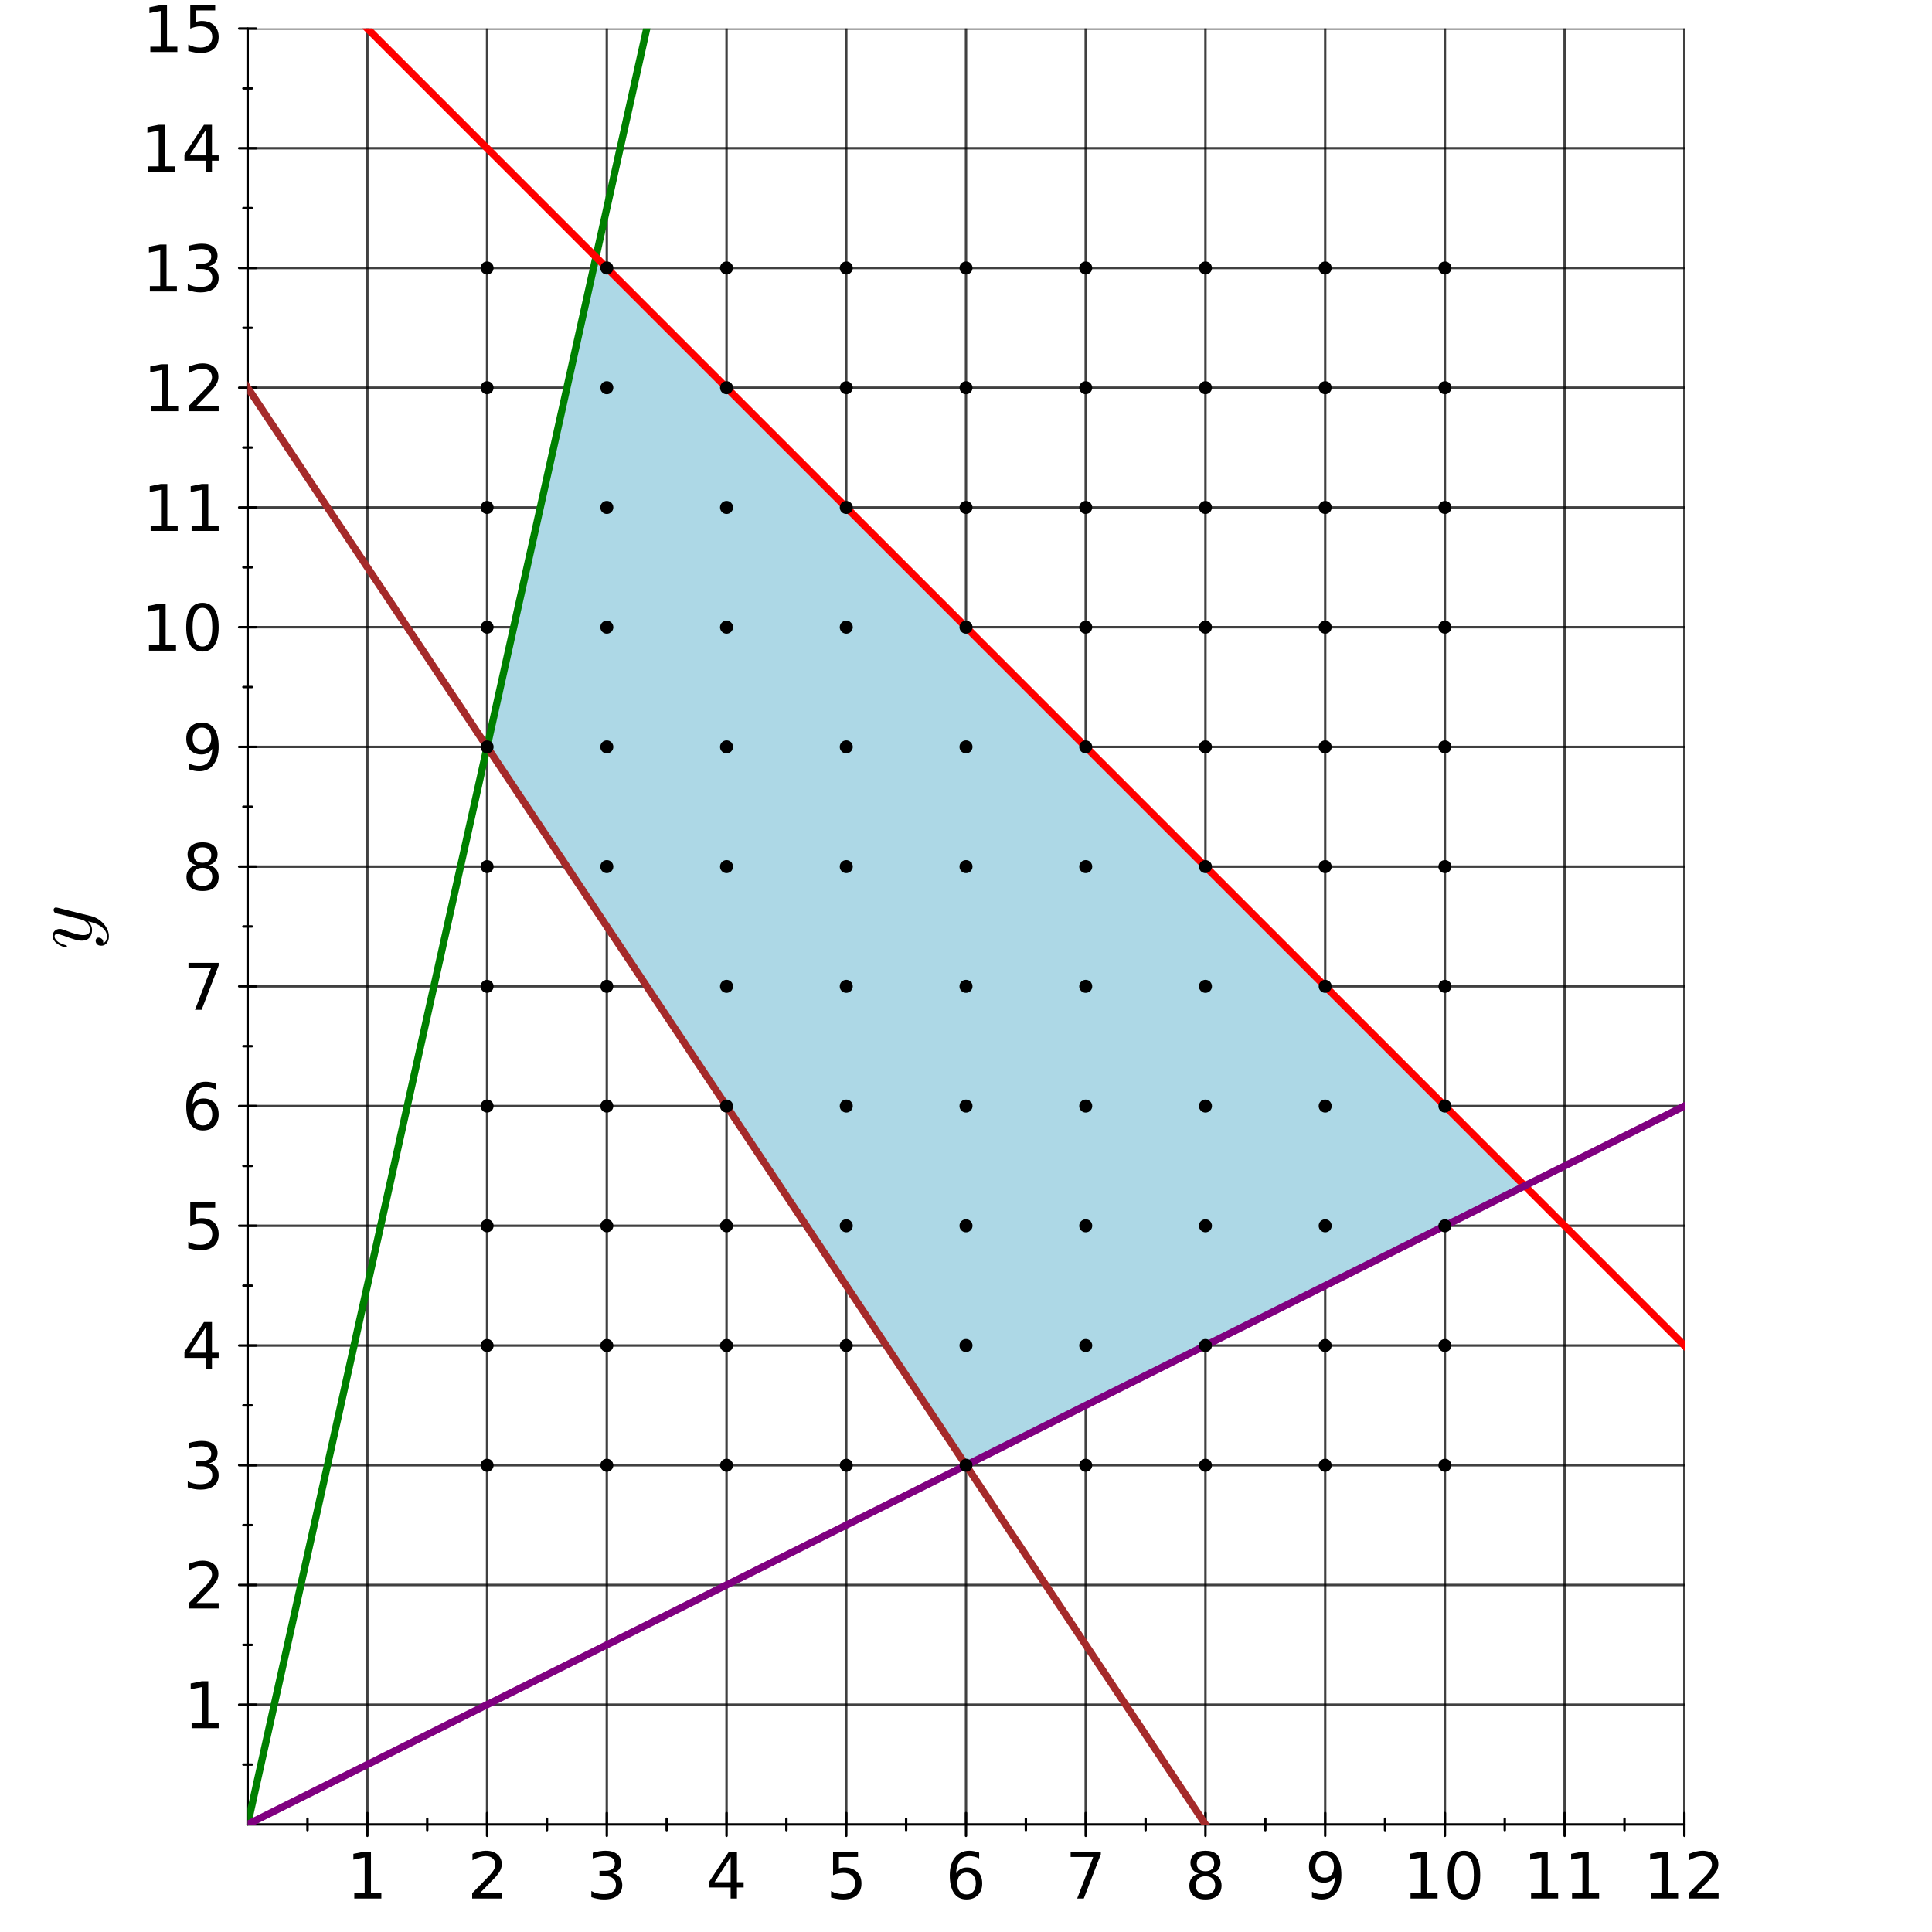<?xml version="1.0" encoding="utf-8"?>
<svg xmlns="http://www.w3.org/2000/svg" xmlns:xlink="http://www.w3.org/1999/xlink" width="800" height="800" viewBox="0 0 3200 3200">
<rect x="0" y="0" width="3200" height="3200" fill="#333333" stroke="none"/>
<defs>
  <clipPath id="clip750">
    <rect x="0" y="0" width="3200" height="3200"/>
  </clipPath>
</defs>
<path clip-path="url(#clip750)" d="
M0 3200 L3200 3200 L3200 0 L0 0  Z
  " fill="#ffffff" fill-rule="evenodd" fill-opacity="1"/>
<defs>
  <clipPath id="clip751">
    <rect x="640" y="320" width="2241" height="2241"/>
  </clipPath>
</defs>
<defs>
  <clipPath id="clip752">
    <rect x="410" y="47" width="2381" height="2976"/>
  </clipPath>
</defs>
<path clip-path="url(#clip750)" d="
M410.168 3021.82 L2789.83 3021.82 L2789.83 47.244 L410.168 47.244  Z
  " fill="#ffffff" fill-rule="evenodd" fill-opacity="1"/>
<polyline clip-path="url(#clip752)" style="stroke:#000000; stroke-linecap:round; stroke-linejoin:round; stroke-width:4; stroke-opacity:0.75; fill:none" points="
  608.473,3021.82 608.473,47.244 
  "/>
<polyline clip-path="url(#clip752)" style="stroke:#000000; stroke-linecap:round; stroke-linejoin:round; stroke-width:4; stroke-opacity:0.75; fill:none" points="
  806.779,3021.82 806.779,47.244 
  "/>
<polyline clip-path="url(#clip752)" style="stroke:#000000; stroke-linecap:round; stroke-linejoin:round; stroke-width:4; stroke-opacity:0.75; fill:none" points="
  1005.08,3021.82 1005.08,47.244 
  "/>
<polyline clip-path="url(#clip752)" style="stroke:#000000; stroke-linecap:round; stroke-linejoin:round; stroke-width:4; stroke-opacity:0.75; fill:none" points="
  1203.39,3021.82 1203.39,47.244 
  "/>
<polyline clip-path="url(#clip752)" style="stroke:#000000; stroke-linecap:round; stroke-linejoin:round; stroke-width:4; stroke-opacity:0.75; fill:none" points="
  1401.69,3021.82 1401.69,47.244 
  "/>
<polyline clip-path="url(#clip752)" style="stroke:#000000; stroke-linecap:round; stroke-linejoin:round; stroke-width:4; stroke-opacity:0.75; fill:none" points="
  1600,3021.82 1600,47.244 
  "/>
<polyline clip-path="url(#clip752)" style="stroke:#000000; stroke-linecap:round; stroke-linejoin:round; stroke-width:4; stroke-opacity:0.75; fill:none" points="
  1798.31,3021.82 1798.31,47.244 
  "/>
<polyline clip-path="url(#clip752)" style="stroke:#000000; stroke-linecap:round; stroke-linejoin:round; stroke-width:4; stroke-opacity:0.75; fill:none" points="
  1996.61,3021.82 1996.61,47.244 
  "/>
<polyline clip-path="url(#clip752)" style="stroke:#000000; stroke-linecap:round; stroke-linejoin:round; stroke-width:4; stroke-opacity:0.75; fill:none" points="
  2194.92,3021.82 2194.92,47.244 
  "/>
<polyline clip-path="url(#clip752)" style="stroke:#000000; stroke-linecap:round; stroke-linejoin:round; stroke-width:4; stroke-opacity:0.75; fill:none" points="
  2393.22,3021.82 2393.22,47.244 
  "/>
<polyline clip-path="url(#clip752)" style="stroke:#000000; stroke-linecap:round; stroke-linejoin:round; stroke-width:4; stroke-opacity:0.75; fill:none" points="
  2591.53,3021.82 2591.53,47.244 
  "/>
<polyline clip-path="url(#clip752)" style="stroke:#000000; stroke-linecap:round; stroke-linejoin:round; stroke-width:4; stroke-opacity:0.75; fill:none" points="
  2789.83,3021.82 2789.83,47.244 
  "/>
<polyline clip-path="url(#clip750)" style="stroke:#000000; stroke-linecap:round; stroke-linejoin:round; stroke-width:4; stroke-opacity:1; fill:none" points="
  410.168,3021.82 2789.83,3021.82 
  "/>
<polyline clip-path="url(#clip750)" style="stroke:#000000; stroke-linecap:round; stroke-linejoin:round; stroke-width:4; stroke-opacity:1; fill:none" points="
  608.473,3040.72 608.473,3002.93 
  "/>
<polyline clip-path="url(#clip750)" style="stroke:#000000; stroke-linecap:round; stroke-linejoin:round; stroke-width:4; stroke-opacity:1; fill:none" points="
  806.779,3040.72 806.779,3002.93 
  "/>
<polyline clip-path="url(#clip750)" style="stroke:#000000; stroke-linecap:round; stroke-linejoin:round; stroke-width:4; stroke-opacity:1; fill:none" points="
  1005.08,3040.72 1005.08,3002.93 
  "/>
<polyline clip-path="url(#clip750)" style="stroke:#000000; stroke-linecap:round; stroke-linejoin:round; stroke-width:4; stroke-opacity:1; fill:none" points="
  1203.39,3040.72 1203.39,3002.93 
  "/>
<polyline clip-path="url(#clip750)" style="stroke:#000000; stroke-linecap:round; stroke-linejoin:round; stroke-width:4; stroke-opacity:1; fill:none" points="
  1401.69,3040.72 1401.69,3002.93 
  "/>
<polyline clip-path="url(#clip750)" style="stroke:#000000; stroke-linecap:round; stroke-linejoin:round; stroke-width:4; stroke-opacity:1; fill:none" points="
  1600,3040.72 1600,3002.93 
  "/>
<polyline clip-path="url(#clip750)" style="stroke:#000000; stroke-linecap:round; stroke-linejoin:round; stroke-width:4; stroke-opacity:1; fill:none" points="
  1798.31,3040.72 1798.31,3002.93 
  "/>
<polyline clip-path="url(#clip750)" style="stroke:#000000; stroke-linecap:round; stroke-linejoin:round; stroke-width:4; stroke-opacity:1; fill:none" points="
  1996.61,3040.72 1996.61,3002.93 
  "/>
<polyline clip-path="url(#clip750)" style="stroke:#000000; stroke-linecap:round; stroke-linejoin:round; stroke-width:4; stroke-opacity:1; fill:none" points="
  2194.92,3040.72 2194.92,3002.93 
  "/>
<polyline clip-path="url(#clip750)" style="stroke:#000000; stroke-linecap:round; stroke-linejoin:round; stroke-width:4; stroke-opacity:1; fill:none" points="
  2393.22,3040.72 2393.22,3002.93 
  "/>
<polyline clip-path="url(#clip750)" style="stroke:#000000; stroke-linecap:round; stroke-linejoin:round; stroke-width:4; stroke-opacity:1; fill:none" points="
  2591.53,3040.72 2591.53,3002.93 
  "/>
<polyline clip-path="url(#clip750)" style="stroke:#000000; stroke-linecap:round; stroke-linejoin:round; stroke-width:4; stroke-opacity:1; fill:none" points="
  2789.83,3040.72 2789.83,3002.93 
  "/>
<polyline clip-path="url(#clip750)" style="stroke:#000000; stroke-linecap:round; stroke-linejoin:round; stroke-width:4; stroke-opacity:1; fill:none" points="
  509.321,3031.27 509.321,3012.38 
  "/>
<polyline clip-path="url(#clip750)" style="stroke:#000000; stroke-linecap:round; stroke-linejoin:round; stroke-width:4; stroke-opacity:1; fill:none" points="
  707.626,3031.27 707.626,3012.38 
  "/>
<polyline clip-path="url(#clip750)" style="stroke:#000000; stroke-linecap:round; stroke-linejoin:round; stroke-width:4; stroke-opacity:1; fill:none" points="
  905.931,3031.27 905.931,3012.38 
  "/>
<polyline clip-path="url(#clip750)" style="stroke:#000000; stroke-linecap:round; stroke-linejoin:round; stroke-width:4; stroke-opacity:1; fill:none" points="
  1104.24,3031.27 1104.24,3012.38 
  "/>
<polyline clip-path="url(#clip750)" style="stroke:#000000; stroke-linecap:round; stroke-linejoin:round; stroke-width:4; stroke-opacity:1; fill:none" points="
  1302.54,3031.27 1302.54,3012.38 
  "/>
<polyline clip-path="url(#clip750)" style="stroke:#000000; stroke-linecap:round; stroke-linejoin:round; stroke-width:4; stroke-opacity:1; fill:none" points="
  1500.85,3031.27 1500.85,3012.38 
  "/>
<polyline clip-path="url(#clip750)" style="stroke:#000000; stroke-linecap:round; stroke-linejoin:round; stroke-width:4; stroke-opacity:1; fill:none" points="
  1699.15,3031.27 1699.15,3012.38 
  "/>
<polyline clip-path="url(#clip750)" style="stroke:#000000; stroke-linecap:round; stroke-linejoin:round; stroke-width:4; stroke-opacity:1; fill:none" points="
  1897.46,3031.27 1897.46,3012.38 
  "/>
<polyline clip-path="url(#clip750)" style="stroke:#000000; stroke-linecap:round; stroke-linejoin:round; stroke-width:4; stroke-opacity:1; fill:none" points="
  2095.76,3031.27 2095.76,3012.38 
  "/>
<polyline clip-path="url(#clip750)" style="stroke:#000000; stroke-linecap:round; stroke-linejoin:round; stroke-width:4; stroke-opacity:1; fill:none" points="
  2294.07,3031.27 2294.07,3012.38 
  "/>
<polyline clip-path="url(#clip750)" style="stroke:#000000; stroke-linecap:round; stroke-linejoin:round; stroke-width:4; stroke-opacity:1; fill:none" points="
  2492.37,3031.27 2492.37,3012.38 
  "/>
<polyline clip-path="url(#clip750)" style="stroke:#000000; stroke-linecap:round; stroke-linejoin:round; stroke-width:4; stroke-opacity:1; fill:none" points="
  2690.68,3031.27 2690.68,3012.38 
  "/>
<path clip-path="url(#clip750)" d="M586.833 3135.77 L604.02 3135.77 L604.02 3076.45 L585.322 3080.2 L585.322 3070.61 L603.916 3066.86 L614.437 3066.86 L614.437 3135.77 L631.624 3135.77 L631.624 3144.62 L586.833 3144.62 L586.833 3135.77 Z" fill="#000000" fill-rule="evenodd" fill-opacity="1" /><path clip-path="url(#clip750)" d="M794.747 3135.77 L831.466 3135.77 L831.466 3144.62 L782.091 3144.62 L782.091 3135.77 Q788.081 3129.57 798.393 3119.16 Q808.758 3108.69 811.414 3105.67 Q816.466 3099.99 818.445 3096.08 Q820.476 3092.12 820.476 3088.32 Q820.476 3082.12 816.101 3078.22 Q811.779 3074.31 804.799 3074.31 Q799.852 3074.31 794.331 3076.03 Q788.862 3077.75 782.612 3081.24 L782.612 3070.61 Q788.966 3068.06 794.487 3066.76 Q800.008 3065.46 804.591 3065.46 Q816.674 3065.46 823.862 3071.5 Q831.049 3077.54 831.049 3087.65 Q831.049 3092.44 829.226 3096.76 Q827.456 3101.03 822.716 3106.86 Q821.414 3108.37 814.435 3115.61 Q807.456 3122.8 794.747 3135.77 Z" fill="#000000" fill-rule="evenodd" fill-opacity="1" /><path clip-path="url(#clip750)" d="M1014.64 3102.7 Q1022.19 3104.31 1026.41 3109.42 Q1030.68 3114.52 1030.68 3122.02 Q1030.68 3133.53 1022.77 3139.83 Q1014.85 3146.13 1000.27 3146.13 Q995.37 3146.13 990.162 3145.15 Q985.006 3144.21 979.485 3142.28 L979.485 3132.12 Q983.86 3134.68 989.068 3135.98 Q994.277 3137.28 999.954 3137.28 Q1009.85 3137.28 1015.01 3133.37 Q1020.21 3129.47 1020.21 3122.02 Q1020.21 3115.15 1015.37 3111.29 Q1010.58 3107.38 1001.99 3107.38 L992.923 3107.38 L992.923 3098.74 L1002.4 3098.74 Q1010.16 3098.74 1014.28 3095.67 Q1018.39 3092.54 1018.39 3086.71 Q1018.39 3080.72 1014.12 3077.54 Q1009.9 3074.31 1001.99 3074.31 Q997.662 3074.31 992.714 3075.25 Q987.766 3076.19 981.829 3078.17 L981.829 3068.79 Q987.818 3067.12 993.027 3066.29 Q998.287 3065.46 1002.92 3065.46 Q1014.9 3065.46 1021.88 3070.93 Q1028.86 3076.34 1028.86 3085.61 Q1028.86 3092.07 1025.16 3096.55 Q1021.46 3100.98 1014.64 3102.7 Z" fill="#000000" fill-rule="evenodd" fill-opacity="1" /><path clip-path="url(#clip750)" d="M1210.16 3076.03 L1183.6 3117.54 L1210.16 3117.54 L1210.16 3076.03 M1207.4 3066.86 L1220.63 3066.86 L1220.63 3117.54 L1231.72 3117.54 L1231.72 3126.29 L1220.63 3126.29 L1220.63 3144.62 L1210.16 3144.62 L1210.16 3126.29 L1175.06 3126.29 L1175.06 3116.13 L1207.4 3066.86 Z" fill="#000000" fill-rule="evenodd" fill-opacity="1" /><path clip-path="url(#clip750)" d="M1379.82 3066.86 L1421.12 3066.86 L1421.12 3075.72 L1389.46 3075.72 L1389.46 3094.78 Q1391.75 3094 1394.04 3093.63 Q1396.33 3093.22 1398.62 3093.22 Q1411.64 3093.22 1419.25 3100.35 Q1426.85 3107.49 1426.85 3119.68 Q1426.85 3132.23 1419.04 3139.21 Q1411.23 3146.13 1397.01 3146.13 Q1392.11 3146.13 1387.01 3145.3 Q1381.96 3144.47 1376.54 3142.8 L1376.54 3132.23 Q1381.23 3134.78 1386.23 3136.03 Q1391.23 3137.28 1396.8 3137.28 Q1405.81 3137.28 1411.07 3132.54 Q1416.33 3127.8 1416.33 3119.68 Q1416.33 3111.55 1411.07 3106.81 Q1405.81 3102.07 1396.8 3102.07 Q1392.58 3102.07 1388.36 3103.01 Q1384.19 3103.95 1379.82 3105.93 L1379.82 3066.86 Z" fill="#000000" fill-rule="evenodd" fill-opacity="1" /><path clip-path="url(#clip750)" d="M1600.91 3101.55 Q1593.83 3101.55 1589.66 3106.4 Q1585.55 3111.24 1585.55 3119.68 Q1585.55 3128.06 1589.66 3132.96 Q1593.83 3137.8 1600.91 3137.8 Q1607.99 3137.8 1612.11 3132.96 Q1616.28 3128.06 1616.28 3119.68 Q1616.28 3111.24 1612.11 3106.4 Q1607.99 3101.55 1600.91 3101.55 M1621.8 3068.58 L1621.8 3078.17 Q1617.84 3076.29 1613.78 3075.3 Q1609.77 3074.31 1605.81 3074.31 Q1595.39 3074.31 1589.87 3081.34 Q1584.4 3088.37 1583.62 3102.59 Q1586.69 3098.06 1591.33 3095.67 Q1595.96 3093.22 1601.54 3093.22 Q1613.26 3093.22 1620.03 3100.35 Q1626.85 3107.44 1626.85 3119.68 Q1626.85 3131.66 1619.77 3138.9 Q1612.68 3146.13 1600.91 3146.13 Q1587.42 3146.13 1580.29 3135.82 Q1573.15 3125.46 1573.15 3105.82 Q1573.15 3087.38 1581.9 3076.45 Q1590.65 3065.46 1605.39 3065.46 Q1609.35 3065.46 1613.36 3066.24 Q1617.42 3067.02 1621.8 3068.58 Z" fill="#000000" fill-rule="evenodd" fill-opacity="1" /><path clip-path="url(#clip750)" d="M1773.31 3066.86 L1823.31 3066.86 L1823.31 3071.34 L1795.08 3144.62 L1784.09 3144.62 L1810.65 3075.72 L1773.31 3075.72 L1773.31 3066.86 Z" fill="#000000" fill-rule="evenodd" fill-opacity="1" /><path clip-path="url(#clip750)" d="M1996.61 3107.7 Q1989.11 3107.7 1984.79 3111.71 Q1980.52 3115.72 1980.52 3122.75 Q1980.52 3129.78 1984.79 3133.79 Q1989.11 3137.8 1996.61 3137.8 Q2004.11 3137.8 2008.43 3133.79 Q2012.76 3129.73 2012.76 3122.75 Q2012.76 3115.72 2008.43 3111.71 Q2004.16 3107.7 1996.61 3107.7 M1986.09 3103.22 Q1979.32 3101.55 1975.52 3096.92 Q1971.77 3092.28 1971.77 3085.61 Q1971.77 3076.29 1978.38 3070.87 Q1985.05 3065.46 1996.61 3065.46 Q2008.23 3065.46 2014.84 3070.87 Q2021.45 3076.29 2021.45 3085.61 Q2021.45 3092.28 2017.65 3096.92 Q2013.9 3101.55 2007.18 3103.22 Q2014.79 3104.99 2019.01 3110.15 Q2023.28 3115.3 2023.28 3122.75 Q2023.28 3134.05 2016.35 3140.09 Q2009.48 3146.13 1996.61 3146.13 Q1983.75 3146.13 1976.82 3140.09 Q1969.94 3134.05 1969.94 3122.75 Q1969.94 3115.3 1974.21 3110.15 Q1978.49 3104.99 1986.09 3103.22 M1982.24 3086.6 Q1982.24 3092.65 1985.99 3096.03 Q1989.79 3099.42 1996.61 3099.42 Q2003.38 3099.42 2007.18 3096.03 Q2011.04 3092.65 2011.04 3086.6 Q2011.04 3080.56 2007.18 3077.18 Q2003.38 3073.79 1996.61 3073.79 Q1989.79 3073.79 1985.99 3077.18 Q1982.24 3080.56 1982.24 3086.6 Z" fill="#000000" fill-rule="evenodd" fill-opacity="1" /><path clip-path="url(#clip750)" d="M2173.09 3143.01 L2173.09 3133.43 Q2177.05 3135.3 2181.11 3136.29 Q2185.18 3137.28 2189.08 3137.28 Q2199.5 3137.28 2204.97 3130.3 Q2210.49 3123.27 2211.27 3109 Q2208.25 3113.48 2203.61 3115.87 Q2198.98 3118.27 2193.35 3118.27 Q2181.69 3118.27 2174.86 3111.24 Q2168.09 3104.16 2168.09 3091.92 Q2168.09 3079.94 2175.18 3072.7 Q2182.26 3065.46 2194.03 3065.46 Q2207.52 3065.46 2214.6 3075.82 Q2221.74 3086.13 2221.74 3105.82 Q2221.74 3124.21 2212.99 3135.2 Q2204.29 3146.13 2189.55 3146.13 Q2185.59 3146.13 2181.53 3145.35 Q2177.47 3144.57 2173.09 3143.01 M2194.03 3110.04 Q2201.11 3110.04 2205.23 3105.2 Q2209.4 3100.35 2209.4 3091.92 Q2209.4 3083.53 2205.23 3078.69 Q2201.11 3073.79 2194.03 3073.79 Q2186.95 3073.79 2182.78 3078.69 Q2178.67 3083.53 2178.67 3091.92 Q2178.67 3100.35 2182.78 3105.2 Q2186.95 3110.04 2194.03 3110.04 Z" fill="#000000" fill-rule="evenodd" fill-opacity="1" /><path clip-path="url(#clip750)" d="M2336.27 3135.77 L2353.46 3135.77 L2353.46 3076.45 L2334.76 3080.2 L2334.76 3070.61 L2353.35 3066.86 L2363.87 3066.86 L2363.87 3135.77 L2381.06 3135.77 L2381.06 3144.62 L2336.27 3144.62 L2336.27 3135.77 Z" fill="#000000" fill-rule="evenodd" fill-opacity="1" /><path clip-path="url(#clip750)" d="M2424.81 3073.79 Q2416.68 3073.79 2412.57 3081.81 Q2408.51 3089.78 2408.51 3105.82 Q2408.51 3121.81 2412.57 3129.83 Q2416.68 3137.8 2424.81 3137.8 Q2432.99 3137.8 2437.05 3129.83 Q2441.16 3121.81 2441.16 3105.82 Q2441.16 3089.78 2437.05 3081.81 Q2432.99 3073.79 2424.81 3073.79 M2424.81 3065.46 Q2437.88 3065.46 2444.76 3075.82 Q2451.68 3086.13 2451.68 3105.82 Q2451.68 3125.46 2444.76 3135.82 Q2437.88 3146.13 2424.81 3146.13 Q2411.74 3146.13 2404.81 3135.82 Q2397.93 3125.46 2397.93 3105.82 Q2397.93 3086.13 2404.81 3075.82 Q2411.74 3065.46 2424.81 3065.46 Z" fill="#000000" fill-rule="evenodd" fill-opacity="1" /><path clip-path="url(#clip750)" d="M2535.95 3135.77 L2553.14 3135.77 L2553.14 3076.45 L2534.44 3080.2 L2534.44 3070.61 L2553.04 3066.86 L2563.56 3066.86 L2563.56 3135.77 L2580.75 3135.77 L2580.75 3144.62 L2535.95 3144.62 L2535.95 3135.77 Z" fill="#000000" fill-rule="evenodd" fill-opacity="1" /><path clip-path="url(#clip750)" d="M2603.82 3135.77 L2621.01 3135.77 L2621.01 3076.45 L2602.31 3080.2 L2602.31 3070.61 L2620.9 3066.86 L2631.42 3066.86 L2631.42 3135.77 L2648.61 3135.77 L2648.61 3144.62 L2603.82 3144.62 L2603.82 3135.77 Z" fill="#000000" fill-rule="evenodd" fill-opacity="1" /><path clip-path="url(#clip750)" d="M2734.68 3135.77 L2751.86 3135.77 L2751.86 3076.45 L2733.17 3080.2 L2733.17 3070.61 L2751.76 3066.86 L2762.28 3066.86 L2762.28 3135.77 L2779.47 3135.77 L2779.47 3144.62 L2734.68 3144.62 L2734.68 3135.77 Z" fill="#000000" fill-rule="evenodd" fill-opacity="1" /><path clip-path="url(#clip750)" d="M2809.78 3135.77 L2846.5 3135.77 L2846.5 3144.62 L2797.12 3144.62 L2797.12 3135.77 Q2803.11 3129.57 2813.43 3119.16 Q2823.79 3108.69 2826.45 3105.67 Q2831.5 3099.99 2833.48 3096.08 Q2835.51 3092.12 2835.51 3088.32 Q2835.51 3082.12 2831.13 3078.22 Q2826.81 3074.31 2819.83 3074.31 Q2814.88 3074.31 2809.36 3076.03 Q2803.89 3077.75 2797.64 3081.24 L2797.64 3070.61 Q2804 3068.06 2809.52 3066.76 Q2815.04 3065.46 2819.62 3065.46 Q2831.71 3065.46 2838.89 3071.5 Q2846.08 3077.54 2846.08 3087.65 Q2846.08 3092.44 2844.26 3096.76 Q2842.49 3101.03 2837.75 3106.86 Q2836.45 3108.37 2829.47 3115.61 Q2822.49 3122.8 2809.78 3135.77 Z" fill="#000000" fill-rule="evenodd" fill-opacity="1" /><path clip-path="url(#clip750)" d="M1630.93 3225.25 Q1630.93 3229.19 1628.47 3231.44 Q1626.01 3233.62 1623.2 3233.62 Q1620.53 3233.62 1619.12 3232.07 Q1617.72 3230.52 1617.72 3228.56 Q1617.72 3225.89 1619.68 3223.57 Q1621.65 3221.25 1624.6 3220.76 Q1621.72 3218.93 1617.44 3218.93 Q1614.63 3218.93 1612.17 3220.41 Q1609.78 3221.88 1608.3 3223.78 Q1606.9 3225.68 1605.63 3228.42 Q1604.44 3231.09 1603.94 3232.7 Q1603.52 3234.25 1603.17 3235.93 L1598.25 3255.61 Q1595.86 3264.95 1595.86 3268.26 Q1595.86 3272.33 1597.83 3275.07 Q1599.8 3277.74 1603.73 3277.74 Q1605.28 3277.74 1607.04 3277.32 Q1608.79 3276.83 1611.04 3275.57 Q1613.36 3274.23 1615.4 3272.26 Q1617.51 3270.22 1619.54 3266.78 Q1621.58 3263.34 1622.92 3258.91 Q1623.34 3257.37 1624.74 3257.37 Q1626.5 3257.37 1626.5 3258.77 Q1626.5 3259.97 1625.52 3262.5 Q1624.6 3264.95 1622.57 3268.19 Q1620.6 3271.35 1618 3274.23 Q1615.4 3277.04 1611.53 3279.01 Q1607.67 3280.98 1603.45 3280.98 Q1597.41 3280.98 1593.4 3277.74 Q1589.4 3274.51 1587.92 3270.01 Q1587.57 3270.65 1587.08 3271.49 Q1586.59 3272.33 1585.11 3274.23 Q1583.71 3276.06 1582.09 3277.46 Q1580.48 3278.8 1577.95 3279.85 Q1575.49 3280.98 1572.82 3280.98 Q1569.44 3280.98 1566.42 3279.99 Q1563.47 3279.01 1561.36 3276.76 Q1559.25 3274.51 1559.25 3271.42 Q1559.25 3267.98 1561.57 3265.59 Q1563.96 3263.13 1567.2 3263.13 Q1569.23 3263.13 1570.85 3264.32 Q1572.54 3265.52 1572.54 3268.12 Q1572.54 3271 1570.57 3273.18 Q1568.6 3275.35 1565.79 3275.92 Q1568.67 3277.74 1572.96 3277.74 Q1577.59 3277.74 1581.25 3273.67 Q1584.9 3269.59 1586.66 3262.78 Q1591.02 3246.4 1592.7 3239.1 Q1594.39 3231.72 1594.39 3228.56 Q1594.39 3225.61 1593.62 3223.57 Q1592.84 3221.53 1591.51 3220.62 Q1590.24 3219.63 1589.05 3219.28 Q1587.92 3218.93 1586.66 3218.93 Q1584.55 3218.93 1582.16 3219.77 Q1579.84 3220.62 1577.03 3222.58 Q1574.29 3224.48 1571.69 3228.42 Q1569.09 3232.35 1567.34 3237.76 Q1566.98 3239.38 1565.44 3239.38 Q1563.75 3239.31 1563.75 3237.9 Q1563.75 3236.71 1564.67 3234.25 Q1565.65 3231.72 1567.62 3228.56 Q1569.65 3225.39 1572.25 3222.58 Q1574.92 3219.7 1578.79 3217.74 Q1582.72 3215.77 1586.94 3215.77 Q1588.84 3215.77 1590.66 3216.19 Q1592.56 3216.54 1594.81 3217.59 Q1597.13 3218.65 1599.17 3220.97 Q1601.2 3223.29 1602.47 3226.66 Q1603.31 3225.04 1604.44 3223.5 Q1605.63 3221.95 1607.46 3220.05 Q1609.36 3218.09 1611.96 3216.96 Q1614.63 3215.77 1617.58 3215.77 Q1620.46 3215.77 1623.27 3216.54 Q1626.08 3217.24 1628.47 3219.56 Q1630.93 3221.81 1630.93 3225.25 Z" fill="#000000" fill-rule="evenodd" fill-opacity="1" /><polyline clip-path="url(#clip752)" style="stroke:#000000; stroke-linecap:round; stroke-linejoin:round; stroke-width:4; stroke-opacity:0.75; fill:none" points="
  410.168,2823.52 2789.83,2823.52 
  "/>
<polyline clip-path="url(#clip752)" style="stroke:#000000; stroke-linecap:round; stroke-linejoin:round; stroke-width:4; stroke-opacity:0.75; fill:none" points="
  410.168,2625.21 2789.83,2625.21 
  "/>
<polyline clip-path="url(#clip752)" style="stroke:#000000; stroke-linecap:round; stroke-linejoin:round; stroke-width:4; stroke-opacity:0.75; fill:none" points="
  410.168,2426.91 2789.83,2426.91 
  "/>
<polyline clip-path="url(#clip752)" style="stroke:#000000; stroke-linecap:round; stroke-linejoin:round; stroke-width:4; stroke-opacity:0.75; fill:none" points="
  410.168,2228.6 2789.83,2228.6 
  "/>
<polyline clip-path="url(#clip752)" style="stroke:#000000; stroke-linecap:round; stroke-linejoin:round; stroke-width:4; stroke-opacity:0.75; fill:none" points="
  410.168,2030.3 2789.83,2030.3 
  "/>
<polyline clip-path="url(#clip752)" style="stroke:#000000; stroke-linecap:round; stroke-linejoin:round; stroke-width:4; stroke-opacity:0.75; fill:none" points="
  410.168,1831.99 2789.83,1831.99 
  "/>
<polyline clip-path="url(#clip752)" style="stroke:#000000; stroke-linecap:round; stroke-linejoin:round; stroke-width:4; stroke-opacity:0.75; fill:none" points="
  410.168,1633.69 2789.83,1633.69 
  "/>
<polyline clip-path="url(#clip752)" style="stroke:#000000; stroke-linecap:round; stroke-linejoin:round; stroke-width:4; stroke-opacity:0.75; fill:none" points="
  410.168,1435.38 2789.83,1435.38 
  "/>
<polyline clip-path="url(#clip752)" style="stroke:#000000; stroke-linecap:round; stroke-linejoin:round; stroke-width:4; stroke-opacity:0.75; fill:none" points="
  410.168,1237.08 2789.83,1237.08 
  "/>
<polyline clip-path="url(#clip752)" style="stroke:#000000; stroke-linecap:round; stroke-linejoin:round; stroke-width:4; stroke-opacity:0.75; fill:none" points="
  410.168,1038.77 2789.83,1038.77 
  "/>
<polyline clip-path="url(#clip752)" style="stroke:#000000; stroke-linecap:round; stroke-linejoin:round; stroke-width:4; stroke-opacity:0.75; fill:none" points="
  410.168,840.465 2789.83,840.465 
  "/>
<polyline clip-path="url(#clip752)" style="stroke:#000000; stroke-linecap:round; stroke-linejoin:round; stroke-width:4; stroke-opacity:0.75; fill:none" points="
  410.168,642.16 2789.83,642.16 
  "/>
<polyline clip-path="url(#clip752)" style="stroke:#000000; stroke-linecap:round; stroke-linejoin:round; stroke-width:4; stroke-opacity:0.75; fill:none" points="
  410.168,443.855 2789.83,443.855 
  "/>
<polyline clip-path="url(#clip752)" style="stroke:#000000; stroke-linecap:round; stroke-linejoin:round; stroke-width:4; stroke-opacity:0.75; fill:none" points="
  410.168,245.549 2789.83,245.549 
  "/>
<polyline clip-path="url(#clip752)" style="stroke:#000000; stroke-linecap:round; stroke-linejoin:round; stroke-width:4; stroke-opacity:0.75; fill:none" points="
  410.168,47.244 2789.83,47.244 
  "/>
<polyline clip-path="url(#clip750)" style="stroke:#000000; stroke-linecap:round; stroke-linejoin:round; stroke-width:4; stroke-opacity:1; fill:none" points="
  410.168,3021.82 410.168,47.244 
  "/>
<polyline clip-path="url(#clip750)" style="stroke:#000000; stroke-linecap:round; stroke-linejoin:round; stroke-width:4; stroke-opacity:1; fill:none" points="
  396.115,2823.52 424.221,2823.52 
  "/>
<polyline clip-path="url(#clip750)" style="stroke:#000000; stroke-linecap:round; stroke-linejoin:round; stroke-width:4; stroke-opacity:1; fill:none" points="
  396.115,2625.21 424.221,2625.21 
  "/>
<polyline clip-path="url(#clip750)" style="stroke:#000000; stroke-linecap:round; stroke-linejoin:round; stroke-width:4; stroke-opacity:1; fill:none" points="
  396.115,2426.91 424.221,2426.91 
  "/>
<polyline clip-path="url(#clip750)" style="stroke:#000000; stroke-linecap:round; stroke-linejoin:round; stroke-width:4; stroke-opacity:1; fill:none" points="
  396.115,2228.6 424.221,2228.6 
  "/>
<polyline clip-path="url(#clip750)" style="stroke:#000000; stroke-linecap:round; stroke-linejoin:round; stroke-width:4; stroke-opacity:1; fill:none" points="
  396.115,2030.3 424.221,2030.3 
  "/>
<polyline clip-path="url(#clip750)" style="stroke:#000000; stroke-linecap:round; stroke-linejoin:round; stroke-width:4; stroke-opacity:1; fill:none" points="
  396.115,1831.99 424.221,1831.99 
  "/>
<polyline clip-path="url(#clip750)" style="stroke:#000000; stroke-linecap:round; stroke-linejoin:round; stroke-width:4; stroke-opacity:1; fill:none" points="
  396.115,1633.69 424.221,1633.69 
  "/>
<polyline clip-path="url(#clip750)" style="stroke:#000000; stroke-linecap:round; stroke-linejoin:round; stroke-width:4; stroke-opacity:1; fill:none" points="
  396.115,1435.38 424.221,1435.38 
  "/>
<polyline clip-path="url(#clip750)" style="stroke:#000000; stroke-linecap:round; stroke-linejoin:round; stroke-width:4; stroke-opacity:1; fill:none" points="
  396.115,1237.08 424.221,1237.08 
  "/>
<polyline clip-path="url(#clip750)" style="stroke:#000000; stroke-linecap:round; stroke-linejoin:round; stroke-width:4; stroke-opacity:1; fill:none" points="
  396.115,1038.77 424.221,1038.77 
  "/>
<polyline clip-path="url(#clip750)" style="stroke:#000000; stroke-linecap:round; stroke-linejoin:round; stroke-width:4; stroke-opacity:1; fill:none" points="
  396.115,840.465 424.221,840.465 
  "/>
<polyline clip-path="url(#clip750)" style="stroke:#000000; stroke-linecap:round; stroke-linejoin:round; stroke-width:4; stroke-opacity:1; fill:none" points="
  396.115,642.16 424.221,642.16 
  "/>
<polyline clip-path="url(#clip750)" style="stroke:#000000; stroke-linecap:round; stroke-linejoin:round; stroke-width:4; stroke-opacity:1; fill:none" points="
  396.115,443.855 424.221,443.855 
  "/>
<polyline clip-path="url(#clip750)" style="stroke:#000000; stroke-linecap:round; stroke-linejoin:round; stroke-width:4; stroke-opacity:1; fill:none" points="
  396.115,245.549 424.221,245.549 
  "/>
<polyline clip-path="url(#clip750)" style="stroke:#000000; stroke-linecap:round; stroke-linejoin:round; stroke-width:4; stroke-opacity:1; fill:none" points="
  396.115,47.244 424.221,47.244 
  "/>
<polyline clip-path="url(#clip750)" style="stroke:#000000; stroke-linecap:round; stroke-linejoin:round; stroke-width:4; stroke-opacity:1; fill:none" points="
  403.141,2922.67 417.195,2922.67 
  "/>
<polyline clip-path="url(#clip750)" style="stroke:#000000; stroke-linecap:round; stroke-linejoin:round; stroke-width:4; stroke-opacity:1; fill:none" points="
  403.141,2724.37 417.195,2724.37 
  "/>
<polyline clip-path="url(#clip750)" style="stroke:#000000; stroke-linecap:round; stroke-linejoin:round; stroke-width:4; stroke-opacity:1; fill:none" points="
  403.141,2526.06 417.195,2526.06 
  "/>
<polyline clip-path="url(#clip750)" style="stroke:#000000; stroke-linecap:round; stroke-linejoin:round; stroke-width:4; stroke-opacity:1; fill:none" points="
  403.141,2327.76 417.195,2327.76 
  "/>
<polyline clip-path="url(#clip750)" style="stroke:#000000; stroke-linecap:round; stroke-linejoin:round; stroke-width:4; stroke-opacity:1; fill:none" points="
  403.141,2129.45 417.195,2129.45 
  "/>
<polyline clip-path="url(#clip750)" style="stroke:#000000; stroke-linecap:round; stroke-linejoin:round; stroke-width:4; stroke-opacity:1; fill:none" points="
  403.141,1931.14 417.195,1931.14 
  "/>
<polyline clip-path="url(#clip750)" style="stroke:#000000; stroke-linecap:round; stroke-linejoin:round; stroke-width:4; stroke-opacity:1; fill:none" points="
  403.141,1732.84 417.195,1732.84 
  "/>
<polyline clip-path="url(#clip750)" style="stroke:#000000; stroke-linecap:round; stroke-linejoin:round; stroke-width:4; stroke-opacity:1; fill:none" points="
  403.141,1534.53 417.195,1534.53 
  "/>
<polyline clip-path="url(#clip750)" style="stroke:#000000; stroke-linecap:round; stroke-linejoin:round; stroke-width:4; stroke-opacity:1; fill:none" points="
  403.141,1336.23 417.195,1336.23 
  "/>
<polyline clip-path="url(#clip750)" style="stroke:#000000; stroke-linecap:round; stroke-linejoin:round; stroke-width:4; stroke-opacity:1; fill:none" points="
  403.141,1137.92 417.195,1137.92 
  "/>
<polyline clip-path="url(#clip750)" style="stroke:#000000; stroke-linecap:round; stroke-linejoin:round; stroke-width:4; stroke-opacity:1; fill:none" points="
  403.141,939.618 417.195,939.618 
  "/>
<polyline clip-path="url(#clip750)" style="stroke:#000000; stroke-linecap:round; stroke-linejoin:round; stroke-width:4; stroke-opacity:1; fill:none" points="
  403.141,741.313 417.195,741.313 
  "/>
<polyline clip-path="url(#clip750)" style="stroke:#000000; stroke-linecap:round; stroke-linejoin:round; stroke-width:4; stroke-opacity:1; fill:none" points="
  403.141,543.007 417.195,543.007 
  "/>
<polyline clip-path="url(#clip750)" style="stroke:#000000; stroke-linecap:round; stroke-linejoin:round; stroke-width:4; stroke-opacity:1; fill:none" points="
  403.141,344.702 417.195,344.702 
  "/>
<polyline clip-path="url(#clip750)" style="stroke:#000000; stroke-linecap:round; stroke-linejoin:round; stroke-width:4; stroke-opacity:1; fill:none" points="
  403.141,146.397 417.195,146.397 
  "/>
<path clip-path="url(#clip750)" d="M317.377 2853.54 L334.564 2853.54 L334.564 2794.22 L315.866 2797.97 L315.866 2788.39 L334.46 2784.64 L344.981 2784.64 L344.981 2853.54 L362.168 2853.54 L362.168 2862.4 L317.377 2862.4 L317.377 2853.54 Z" fill="#000000" fill-rule="evenodd" fill-opacity="1" /><path clip-path="url(#clip750)" d="M325.449 2655.24 L362.168 2655.24 L362.168 2664.09 L312.793 2664.09 L312.793 2655.24 Q318.783 2649.04 329.095 2638.62 Q339.46 2628.16 342.116 2625.14 Q347.168 2619.46 349.147 2615.55 Q351.178 2611.59 351.178 2607.79 Q351.178 2601.59 346.803 2597.69 Q342.481 2593.78 335.501 2593.78 Q330.554 2593.78 325.033 2595.5 Q319.564 2597.22 313.314 2600.71 L313.314 2590.08 Q319.668 2587.53 325.189 2586.23 Q330.71 2584.93 335.293 2584.93 Q347.376 2584.93 354.564 2590.97 Q361.751 2597.01 361.751 2607.11 Q361.751 2611.91 359.928 2616.23 Q358.158 2620.5 353.418 2626.33 Q352.116 2627.84 345.137 2635.08 Q338.158 2642.27 325.449 2655.24 Z" fill="#000000" fill-rule="evenodd" fill-opacity="1" /><path clip-path="url(#clip750)" d="M346.126 2423.86 Q353.678 2425.48 357.897 2430.58 Q362.168 2435.68 362.168 2443.18 Q362.168 2454.69 354.251 2461 Q346.335 2467.3 331.751 2467.3 Q326.856 2467.3 321.647 2466.31 Q316.491 2465.37 310.97 2463.44 L310.97 2453.29 Q315.345 2455.84 320.554 2457.14 Q325.762 2458.44 331.439 2458.44 Q341.335 2458.44 346.491 2454.54 Q351.699 2450.63 351.699 2443.18 Q351.699 2436.31 346.856 2432.46 Q342.064 2428.55 333.47 2428.55 L324.408 2428.55 L324.408 2419.9 L333.887 2419.9 Q341.647 2419.9 345.762 2416.83 Q349.876 2413.71 349.876 2407.87 Q349.876 2401.88 345.606 2398.71 Q341.387 2395.48 333.47 2395.48 Q329.147 2395.48 324.199 2396.41 Q319.252 2397.35 313.314 2399.33 L313.314 2389.96 Q319.304 2388.29 324.512 2387.46 Q329.772 2386.62 334.408 2386.62 Q346.387 2386.62 353.366 2392.09 Q360.345 2397.51 360.345 2406.78 Q360.345 2413.24 356.647 2417.72 Q352.949 2422.14 346.126 2423.86 Z" fill="#000000" fill-rule="evenodd" fill-opacity="1" /><path clip-path="url(#clip750)" d="M340.606 2198.89 L314.043 2240.4 L340.606 2240.4 L340.606 2198.89 M337.845 2189.72 L351.074 2189.72 L351.074 2240.4 L362.168 2240.4 L362.168 2249.15 L351.074 2249.15 L351.074 2267.48 L340.606 2267.48 L340.606 2249.15 L305.502 2249.15 L305.502 2238.99 L337.845 2189.72 Z" fill="#000000" fill-rule="evenodd" fill-opacity="1" /><path clip-path="url(#clip750)" d="M315.137 1991.42 L356.439 1991.42 L356.439 2000.27 L324.772 2000.27 L324.772 2019.33 Q327.064 2018.55 329.356 2018.19 Q331.647 2017.77 333.939 2017.77 Q346.96 2017.77 354.564 2024.91 Q362.168 2032.04 362.168 2044.23 Q362.168 2056.78 354.355 2063.76 Q346.543 2070.69 332.324 2070.69 Q327.429 2070.69 322.324 2069.85 Q317.272 2069.02 311.856 2067.35 L311.856 2056.78 Q316.543 2059.33 321.543 2060.58 Q326.543 2061.83 332.116 2061.83 Q341.126 2061.83 346.387 2057.09 Q351.647 2052.35 351.647 2044.23 Q351.647 2036.1 346.387 2031.37 Q341.126 2026.63 332.116 2026.63 Q327.897 2026.63 323.679 2027.56 Q319.512 2028.5 315.137 2030.48 L315.137 1991.42 Z" fill="#000000" fill-rule="evenodd" fill-opacity="1" /><path clip-path="url(#clip750)" d="M336.231 1827.8 Q329.147 1827.8 324.981 1832.64 Q320.866 1837.49 320.866 1845.92 Q320.866 1854.31 324.981 1859.21 Q329.147 1864.05 336.231 1864.05 Q343.314 1864.05 347.428 1859.21 Q351.595 1854.31 351.595 1845.92 Q351.595 1837.49 347.428 1832.64 Q343.314 1827.8 336.231 1827.8 M357.116 1794.83 L357.116 1804.41 Q353.158 1802.54 349.095 1801.55 Q345.085 1800.56 341.126 1800.56 Q330.71 1800.56 325.189 1807.59 Q319.72 1814.62 318.939 1828.84 Q322.012 1824.31 326.647 1821.91 Q331.283 1819.47 336.856 1819.47 Q348.574 1819.47 355.345 1826.6 Q362.168 1833.68 362.168 1845.92 Q362.168 1857.9 355.085 1865.14 Q348.001 1872.38 336.231 1872.38 Q322.741 1872.38 315.606 1862.07 Q308.47 1851.71 308.47 1832.07 Q308.47 1813.63 317.22 1802.7 Q325.97 1791.71 340.71 1791.71 Q344.668 1791.71 348.678 1792.49 Q352.741 1793.27 357.116 1794.83 Z" fill="#000000" fill-rule="evenodd" fill-opacity="1" /><path clip-path="url(#clip750)" d="M312.168 1594.81 L362.168 1594.81 L362.168 1599.29 L333.939 1672.57 L322.949 1672.57 L349.512 1603.66 L312.168 1603.66 L312.168 1594.81 Z" fill="#000000" fill-rule="evenodd" fill-opacity="1" /><path clip-path="url(#clip750)" d="M335.501 1437.33 Q328.001 1437.33 323.679 1441.35 Q319.408 1445.36 319.408 1452.39 Q319.408 1459.42 323.679 1463.43 Q328.001 1467.44 335.501 1467.44 Q343.001 1467.44 347.324 1463.43 Q351.647 1459.37 351.647 1452.39 Q351.647 1445.36 347.324 1441.35 Q343.053 1437.33 335.501 1437.33 M324.981 1432.86 Q318.21 1431.19 314.408 1426.55 Q310.658 1421.92 310.658 1415.25 Q310.658 1405.93 317.272 1400.51 Q323.939 1395.1 335.501 1395.1 Q347.116 1395.1 353.73 1400.51 Q360.345 1405.93 360.345 1415.25 Q360.345 1421.92 356.543 1426.55 Q352.793 1431.19 346.074 1432.86 Q353.678 1434.63 357.897 1439.78 Q362.168 1444.94 362.168 1452.39 Q362.168 1463.69 355.241 1469.73 Q348.366 1475.77 335.501 1475.77 Q322.637 1475.77 315.71 1469.73 Q308.835 1463.69 308.835 1452.39 Q308.835 1444.94 313.106 1439.78 Q317.377 1434.63 324.981 1432.86 M321.126 1416.24 Q321.126 1422.28 324.876 1425.67 Q328.679 1429.05 335.501 1429.05 Q342.272 1429.05 346.074 1425.67 Q349.928 1422.28 349.928 1416.24 Q349.928 1410.2 346.074 1406.81 Q342.272 1403.43 335.501 1403.43 Q328.679 1403.43 324.876 1406.81 Q321.126 1410.2 321.126 1416.24 Z" fill="#000000" fill-rule="evenodd" fill-opacity="1" /><path clip-path="url(#clip750)" d="M313.522 1274.34 L313.522 1264.76 Q317.481 1266.63 321.543 1267.62 Q325.606 1268.61 329.512 1268.61 Q339.928 1268.61 345.397 1261.63 Q350.918 1254.6 351.699 1240.33 Q348.678 1244.81 344.043 1247.21 Q339.408 1249.6 333.783 1249.6 Q322.116 1249.6 315.293 1242.57 Q308.522 1235.49 308.522 1223.25 Q308.522 1211.27 315.606 1204.03 Q322.689 1196.79 334.46 1196.79 Q347.949 1196.79 355.033 1207.15 Q362.168 1217.47 362.168 1237.15 Q362.168 1255.54 353.418 1266.53 Q344.72 1277.47 329.981 1277.47 Q326.022 1277.47 321.96 1276.69 Q317.897 1275.9 313.522 1274.34 M334.46 1241.37 Q341.543 1241.37 345.658 1236.53 Q349.824 1231.69 349.824 1223.25 Q349.824 1214.86 345.658 1210.02 Q341.543 1205.12 334.46 1205.12 Q327.376 1205.12 323.21 1210.02 Q319.095 1214.86 319.095 1223.25 Q319.095 1231.69 323.21 1236.53 Q327.376 1241.37 334.46 1241.37 Z" fill="#000000" fill-rule="evenodd" fill-opacity="1" /><path clip-path="url(#clip750)" d="M246.752 1068.8 L263.939 1068.8 L263.939 1009.47 L245.241 1013.22 L245.241 1003.64 L263.835 999.891 L274.356 999.891 L274.356 1068.8 L291.543 1068.8 L291.543 1077.65 L246.752 1077.65 L246.752 1068.8 Z" fill="#000000" fill-rule="evenodd" fill-opacity="1" /><path clip-path="url(#clip750)" d="M335.293 1006.82 Q327.168 1006.82 323.054 1014.84 Q318.991 1022.81 318.991 1038.85 Q318.991 1054.84 323.054 1062.86 Q327.168 1070.83 335.293 1070.83 Q343.47 1070.83 347.533 1062.86 Q351.647 1054.84 351.647 1038.85 Q351.647 1022.81 347.533 1014.84 Q343.47 1006.82 335.293 1006.82 M335.293 998.485 Q348.366 998.485 355.241 1008.85 Q362.168 1019.16 362.168 1038.85 Q362.168 1058.48 355.241 1068.85 Q348.366 1079.16 335.293 1079.16 Q322.22 1079.16 315.293 1068.85 Q308.418 1058.48 308.418 1038.85 Q308.418 1019.16 315.293 1008.85 Q322.22 998.485 335.293 998.485 Z" fill="#000000" fill-rule="evenodd" fill-opacity="1" /><path clip-path="url(#clip750)" d="M249.512 870.491 L266.7 870.491 L266.7 811.169 L248.002 814.919 L248.002 805.335 L266.596 801.585 L277.116 801.585 L277.116 870.491 L294.304 870.491 L294.304 879.345 L249.512 879.345 L249.512 870.491 Z" fill="#000000" fill-rule="evenodd" fill-opacity="1" /><path clip-path="url(#clip750)" d="M317.377 870.491 L334.564 870.491 L334.564 811.169 L315.866 814.919 L315.866 805.335 L334.46 801.585 L344.981 801.585 L344.981 870.491 L362.168 870.491 L362.168 879.345 L317.377 879.345 L317.377 870.491 Z" fill="#000000" fill-rule="evenodd" fill-opacity="1" /><path clip-path="url(#clip750)" d="M250.346 672.186 L267.533 672.186 L267.533 612.863 L248.835 616.613 L248.835 607.03 L267.429 603.28 L277.95 603.28 L277.95 672.186 L295.137 672.186 L295.137 681.04 L250.346 681.04 L250.346 672.186 Z" fill="#000000" fill-rule="evenodd" fill-opacity="1" /><path clip-path="url(#clip750)" d="M325.449 672.186 L362.168 672.186 L362.168 681.04 L312.793 681.04 L312.793 672.186 Q318.783 665.988 329.095 655.572 Q339.46 645.103 342.116 642.082 Q347.168 636.405 349.147 632.499 Q351.178 628.54 351.178 624.738 Q351.178 618.54 346.803 614.634 Q342.481 610.728 335.501 610.728 Q330.554 610.728 325.033 612.447 Q319.564 614.165 313.314 617.655 L313.314 607.03 Q319.668 604.478 325.189 603.176 Q330.71 601.874 335.293 601.874 Q347.376 601.874 354.564 607.916 Q361.751 613.957 361.751 624.061 Q361.751 628.853 359.928 633.176 Q358.158 637.447 353.418 643.28 Q352.116 644.79 345.137 652.03 Q338.158 659.217 325.449 672.186 Z" fill="#000000" fill-rule="evenodd" fill-opacity="1" /><path clip-path="url(#clip750)" d="M248.21 473.881 L265.398 473.881 L265.398 414.558 L246.7 418.308 L246.7 408.725 L265.293 404.975 L275.814 404.975 L275.814 473.881 L293.002 473.881 L293.002 482.735 L248.21 482.735 L248.21 473.881 Z" fill="#000000" fill-rule="evenodd" fill-opacity="1" /><path clip-path="url(#clip750)" d="M346.126 440.808 Q353.678 442.422 357.897 447.527 Q362.168 452.631 362.168 460.131 Q362.168 471.641 354.251 477.943 Q346.335 484.245 331.751 484.245 Q326.856 484.245 321.647 483.256 Q316.491 482.318 310.97 480.391 L310.97 470.235 Q315.345 472.787 320.554 474.089 Q325.762 475.391 331.439 475.391 Q341.335 475.391 346.491 471.485 Q351.699 467.579 351.699 460.131 Q351.699 453.256 346.856 449.402 Q342.064 445.495 333.47 445.495 L324.408 445.495 L324.408 436.85 L333.887 436.85 Q341.647 436.85 345.762 433.777 Q349.876 430.652 349.876 424.818 Q349.876 418.829 345.606 415.652 Q341.387 412.423 333.47 412.423 Q329.147 412.423 324.199 413.36 Q319.252 414.298 313.314 416.277 L313.314 406.902 Q319.304 405.235 324.512 404.402 Q329.772 403.569 334.408 403.569 Q346.387 403.569 353.366 409.037 Q360.345 414.454 360.345 423.725 Q360.345 430.183 356.647 434.662 Q352.949 439.089 346.126 440.808 Z" fill="#000000" fill-rule="evenodd" fill-opacity="1" /><path clip-path="url(#clip750)" d="M245.658 275.575 L262.846 275.575 L262.846 216.253 L244.148 220.003 L244.148 210.419 L262.741 206.669 L273.262 206.669 L273.262 275.575 L290.45 275.575 L290.45 284.429 L245.658 284.429 L245.658 275.575 Z" fill="#000000" fill-rule="evenodd" fill-opacity="1" /><path clip-path="url(#clip750)" d="M340.606 215.836 L314.043 257.346 L340.606 257.346 L340.606 215.836 M337.845 206.669 L351.074 206.669 L351.074 257.346 L362.168 257.346 L362.168 266.096 L351.074 266.096 L351.074 284.429 L340.606 284.429 L340.606 266.096 L305.502 266.096 L305.502 255.94 L337.845 206.669 Z" fill="#000000" fill-rule="evenodd" fill-opacity="1" /><path clip-path="url(#clip750)" d="M248.991 77.27 L266.179 77.27 L266.179 17.947 L247.481 21.697 L247.481 12.114 L266.075 8.364 L276.595 8.364 L276.595 77.27 L293.783 77.27 L293.783 86.124 L248.991 86.124 L248.991 77.27 Z" fill="#000000" fill-rule="evenodd" fill-opacity="1" /><path clip-path="url(#clip750)" d="M315.137 8.364 L356.439 8.364 L356.439 17.218 L324.772 17.218 L324.772 36.281 Q327.064 35.499 329.356 35.135 Q331.647 34.718 333.939 34.718 Q346.96 34.718 354.564 41.853 Q362.168 48.989 362.168 61.176 Q362.168 73.728 354.355 80.707 Q346.543 87.635 332.324 87.635 Q327.429 87.635 322.324 86.801 Q317.272 85.968 311.856 84.301 L311.856 73.728 Q316.543 76.28 321.543 77.53 Q326.543 78.78 332.116 78.78 Q341.126 78.78 346.387 74.041 Q351.647 69.301 351.647 61.176 Q351.647 53.051 346.387 48.312 Q341.126 43.572 332.116 43.572 Q327.897 43.572 323.679 44.51 Q319.512 45.447 315.137 47.426 L315.137 8.364 Z" fill="#000000" fill-rule="evenodd" fill-opacity="1" /><path clip-path="url(#clip750)" d="M92.704 1503.03 Q93.687 1503.03 96.006 1503.66 L150.955 1517.44 Q163.182 1520.46 171.754 1530.29 Q180.327 1540.06 180.327 1551.16 Q180.327 1557.84 176.743 1562.13 Q173.23 1566.41 167.819 1566.41 Q163.041 1566.41 160.722 1563.88 Q158.474 1561.35 158.474 1558.33 Q158.474 1557.35 158.755 1556.29 Q159.036 1555.24 160.231 1554.12 Q161.425 1552.99 163.463 1552.99 Q166.765 1552.99 169.365 1555.87 Q170.56 1557.28 170.841 1558.61 Q171.122 1559.88 171.122 1562.06 Q173.089 1561.21 174.425 1559.67 Q175.76 1558.12 176.252 1556.36 Q176.814 1554.61 176.954 1553.48 Q177.165 1552.29 177.165 1551.16 Q177.165 1542.17 168.101 1535.28 Q165.36 1533.25 162.62 1531.77 Q159.949 1530.22 156.647 1529.1 Q153.415 1527.98 151.658 1527.48 Q149.901 1526.92 145.896 1525.94 Q152.431 1532.47 152.431 1540.48 Q152.431 1543.86 151.517 1546.88 Q150.604 1549.83 148.707 1552.43 Q146.739 1555.03 143.296 1556.57 Q139.853 1558.05 135.286 1558.05 Q130.437 1558.05 123.832 1556.15 Q117.227 1554.26 105.071 1549.69 Q98.255 1547.23 94.952 1547.23 Q93.336 1547.23 92.352 1547.58 Q91.298 1547.93 90.947 1548.63 Q90.525 1549.34 90.455 1549.76 Q90.385 1550.11 90.385 1550.81 Q90.385 1554.96 94.601 1558.82 Q98.817 1562.69 108.233 1565.36 Q109.989 1565.92 110.411 1566.27 Q110.833 1566.62 110.833 1567.68 Q110.762 1569.43 109.357 1569.43 Q108.795 1569.43 106.617 1568.8 Q104.368 1568.17 101.065 1566.69 Q97.693 1565.15 94.671 1563.04 Q91.579 1560.93 89.401 1557.63 Q87.223 1554.26 87.223 1550.39 Q87.223 1545.12 90.666 1541.89 Q94.039 1538.59 99.028 1538.59 Q101.065 1538.59 102.892 1539.15 Q104.649 1539.64 109.357 1541.47 Q128.329 1548.85 137.604 1548.85 Q139.853 1548.85 141.75 1548.49 Q143.577 1548.07 145.404 1547.16 Q147.161 1546.25 148.215 1544.42 Q149.199 1542.52 149.199 1539.92 Q149.199 1536.62 147.653 1533.53 Q146.037 1530.37 143.858 1528.4 Q141.68 1526.36 139.853 1525.17 Q137.956 1523.9 136.972 1523.62 L111.114 1517.15 L99.59 1514.27 Q93.336 1512.94 91.79 1512.31 Q90.315 1511.46 89.542 1509.99 Q88.769 1508.51 88.769 1507.25 Q88.769 1505.49 89.823 1504.3 Q90.877 1503.03 92.704 1503.03 Z" fill="#000000" fill-rule="evenodd" fill-opacity="1" /><path clip-path="url(#clip752)" d="
M806.779 1237.08 L826.609 1266.82 L846.44 1296.57 L866.27 1326.31 L886.101 1356.06 L905.931 1385.81 L925.762 1415.55 L945.592 1445.3 L965.423 1475.04 L985.253 1504.79 
  L1005.08 1534.53 L1024.91 1564.28 L1044.75 1594.03 L1064.58 1623.77 L1084.41 1653.52 L1104.24 1683.26 L1124.07 1713.01 L1143.9 1742.75 L1163.73 1772.5 L1183.56 1802.25 
  L1203.39 1831.99 L1223.22 1861.74 L1243.05 1891.48 L1262.88 1921.23 L1282.71 1950.98 L1302.54 1980.72 L1322.37 2010.47 L1342.2 2040.21 L1362.03 2069.96 L1381.86 2099.7 
  L1401.69 2129.45 L1421.53 2159.2 L1441.36 2188.94 L1461.19 2218.69 L1481.02 2248.43 L1500.85 2278.18 L1520.68 2307.93 L1540.51 2337.67 L1560.34 2367.42 L1580.17 2397.16 
  L1600 2426.91 L1619.83 2416.99 L1639.66 2407.08 L1659.49 2397.16 L1679.32 2387.25 L1699.15 2377.33 L1718.98 2367.42 L1738.81 2357.5 L1758.64 2347.59 L1778.47 2337.67 
  L1798.31 2327.76 L1818.14 2317.84 L1837.97 2307.93 L1857.8 2298.01 L1877.63 2288.09 L1897.46 2278.18 L1917.29 2268.26 L1937.12 2258.35 L1956.95 2248.43 L1976.78 2238.52 
  L1996.61 2228.6 L2016.44 2218.69 L2036.27 2208.77 L2056.1 2198.86 L2075.93 2188.94 L2095.76 2179.03 L2115.59 2169.11 L2135.42 2159.2 L2155.25 2149.28 L2175.09 2139.37 
  L2194.92 2129.45 L2214.75 2119.53 L2234.58 2109.62 L2254.41 2099.7 L2274.24 2089.79 L2294.07 2079.87 L2313.9 2069.96 L2333.73 2060.04 L2353.56 2050.13 L2373.39 2040.21 
  L2393.22 2030.3 L2413.05 2020.38 L2432.88 2010.47 L2452.71 2000.55 L2472.54 1990.64 L2492.37 1980.72 L2512.2 1970.81 L2532.04 1960.89 L2532.04 1970.81 L2512.2 1950.98 
  L2492.37 1931.14 L2472.54 1911.31 L2452.71 1891.48 L2432.88 1871.65 L2413.05 1851.82 L2393.22 1831.99 L2373.39 1812.16 L2353.56 1792.33 L2333.73 1772.5 L2313.9 1752.67 
  L2294.07 1732.84 L2274.24 1713.01 L2254.41 1693.18 L2234.58 1673.35 L2214.75 1653.52 L2194.92 1633.69 L2175.09 1613.86 L2155.25 1594.03 L2135.42 1574.2 L2115.59 1554.36 
  L2095.76 1534.53 L2075.93 1514.7 L2056.1 1494.87 L2036.27 1475.04 L2016.44 1455.21 L1996.61 1435.38 L1976.78 1415.55 L1956.95 1395.72 L1937.12 1375.89 L1917.29 1356.06 
  L1897.46 1336.23 L1877.63 1316.4 L1857.8 1296.57 L1837.97 1276.74 L1818.14 1256.91 L1798.31 1237.08 L1778.47 1217.25 L1758.64 1197.42 L1738.81 1177.58 L1718.98 1157.75 
  L1699.15 1137.92 L1679.32 1118.09 L1659.49 1098.26 L1639.66 1078.43 L1619.83 1058.6 L1600 1038.77 L1580.17 1018.94 L1560.34 999.11 L1540.51 979.279 L1520.68 959.449 
  L1500.85 939.618 L1481.02 919.788 L1461.19 899.957 L1441.36 880.127 L1421.53 860.296 L1401.69 840.465 L1381.86 820.635 L1362.03 800.804 L1342.2 780.974 L1322.37 761.143 
  L1302.54 741.313 L1282.71 721.482 L1262.88 701.652 L1243.05 681.821 L1223.22 661.991 L1203.39 642.16 L1183.56 622.33 L1163.73 602.499 L1143.9 582.669 L1124.07 562.838 
  L1104.24 543.007 L1084.41 523.177 L1064.58 503.346 L1044.75 483.516 L1024.91 463.685 L1005.08 443.855 L985.253 433.94 L965.423 523.177 L945.592 612.414 L925.762 701.652 
  L905.931 790.889 L886.101 880.127 L866.27 969.364 L846.44 1058.6 L826.609 1147.84 L806.779 1237.08  Z
  " fill="#add8e6" fill-rule="evenodd" fill-opacity="1"/>
<polyline clip-path="url(#clip752)" style="stroke:#add8e6; stroke-linecap:round; stroke-linejoin:round; stroke-width:4; stroke-opacity:1; fill:none" points="
  806.779,1237.08 826.609,1266.82 846.44,1296.57 866.27,1326.31 886.101,1356.06 905.931,1385.81 925.762,1415.55 945.592,1445.3 965.423,1475.04 985.253,1504.79 
  1005.08,1534.53 1024.91,1564.28 1044.75,1594.03 1064.58,1623.77 1084.41,1653.52 1104.24,1683.26 1124.07,1713.01 1143.9,1742.75 1163.73,1772.5 1183.56,1802.25 
  1203.39,1831.99 1223.22,1861.74 1243.05,1891.48 1262.88,1921.23 1282.71,1950.98 1302.54,1980.72 1322.37,2010.47 1342.2,2040.21 1362.03,2069.96 1381.86,2099.7 
  1401.69,2129.45 1421.53,2159.2 1441.36,2188.94 1461.19,2218.69 1481.02,2248.43 1500.85,2278.18 1520.68,2307.93 1540.51,2337.67 1560.34,2367.42 1580.17,2397.16 
  1600,2426.91 1619.83,2416.99 1639.66,2407.08 1659.49,2397.16 1679.32,2387.25 1699.15,2377.33 1718.98,2367.42 1738.81,2357.5 1758.64,2347.59 1778.47,2337.67 
  1798.31,2327.76 1818.14,2317.84 1837.97,2307.93 1857.8,2298.01 1877.63,2288.09 1897.46,2278.18 1917.29,2268.26 1937.12,2258.35 1956.95,2248.43 1976.78,2238.52 
  1996.61,2228.6 2016.44,2218.69 2036.27,2208.77 2056.1,2198.86 2075.93,2188.94 2095.76,2179.03 2115.59,2169.11 2135.42,2159.2 2155.25,2149.28 2175.09,2139.37 
  2194.92,2129.45 2214.75,2119.53 2234.58,2109.62 2254.41,2099.7 2274.24,2089.79 2294.07,2079.87 2313.9,2069.96 2333.73,2060.04 2353.56,2050.13 2373.39,2040.21 
  2393.22,2030.3 2413.05,2020.38 2432.88,2010.47 2452.71,2000.55 2472.54,1990.64 2492.37,1980.72 2512.2,1970.81 2532.04,1960.89 
  "/>
<polyline clip-path="url(#clip752)" style="stroke:#008000; stroke-linecap:round; stroke-linejoin:round; stroke-width:12; stroke-opacity:1; fill:none" points="
  13.557,4806.57 33.388,4717.33 53.218,4628.1 73.049,4538.86 92.879,4449.62 112.71,4360.39 132.54,4271.15 152.371,4181.91 172.202,4092.67 192.032,4003.44 
  211.863,3914.2 231.693,3824.96 251.524,3735.72 271.354,3646.49 291.185,3557.25 311.015,3468.01 330.846,3378.77 350.676,3289.54 370.507,3200.3 390.337,3111.06 
  410.168,3021.82 429.998,2932.59 449.829,2843.35 469.66,2754.11 489.49,2664.87 509.321,2575.64 529.151,2486.4 548.982,2397.16 568.812,2307.93 588.643,2218.69 
  608.473,2129.45 628.304,2040.21 648.134,1950.98 667.965,1861.74 687.795,1772.5 707.626,1683.26 727.456,1594.03 747.287,1504.79 767.118,1415.55 786.948,1326.31 
  806.779,1237.08 826.609,1147.84 846.44,1058.6 866.27,969.364 886.101,880.127 905.931,790.889 925.762,701.652 945.592,612.414 965.423,523.177 985.253,433.94 
  1005.08,344.702 1024.91,255.465 1044.75,166.227 1064.58,76.99 1084.41,-12.248 1104.24,-101.485 1124.07,-190.722 1143.9,-279.96 1163.73,-369.197 1183.56,-458.435 
  1203.39,-547.672 1223.22,-636.909 1243.05,-726.147 1262.88,-815.384 1282.71,-904.622 1302.54,-993.859 1322.37,-1083.1 1342.2,-1172.33 1362.03,-1261.57 1381.86,-1350.81 
  1401.69,-1440.05 1421.53,-1529.28 1441.36,-1618.52 1461.19,-1707.76 1481.02,-1797 1500.85,-1886.23 1520.68,-1975.47 1540.51,-2064.71 1560.34,-2153.95 1580.17,-2243.18 
  1600,-2332.42 1619.83,-2421.66 1639.66,-2510.89 1659.49,-2600.13 1679.32,-2689.37 1699.15,-2778.61 1718.98,-2867.84 1738.81,-2957.08 1758.64,-3046.32 1778.47,-3135.56 
  1798.31,-3224.79 1818.14,-3314.03 1837.97,-3403.27 1857.8,-3492.51 1877.63,-3581.74 1897.46,-3670.98 1917.29,-3760.22 1937.12,-3849.46 1956.95,-3938.69 1976.78,-4027.93 
  1996.61,-4117.17 2016.44,-4206.41 2036.27,-4295.64 2056.1,-4384.88 2075.93,-4474.12 2095.76,-4563.36 2115.59,-4652.59 2135.42,-4741.83 2155.25,-4831.07 2175.09,-4920.3 
  2194.92,-5009.54 2214.75,-5098.78 2234.58,-5188.02 2254.41,-5277.25 2274.24,-5366.49 2294.07,-5455.73 2313.9,-5544.97 2333.73,-5634.2 2353.56,-5723.44 2373.39,-5812.68 
  2393.22,-5901.92 2413.05,-5991.15 2432.88,-6080.39 2452.71,-6169.63 2472.54,-6258.87 2492.37,-6348.1 2512.2,-6437.34 2532.04,-6526.58 2551.87,-6615.82 2571.7,-6705.05 
  2591.53,-6794.29 2611.36,-6883.53 2631.19,-6972.77 2651.02,-7062 2670.85,-7151.24 2690.68,-7240.48 2710.51,-7329.71 2730.34,-7418.95 2750.17,-7508.19 2770,-7597.43 
  2789.83,-7686.66 2809.66,-7775.9 2829.49,-7865.14 2849.32,-7954.38 2869.15,-8043.61 2888.98,-8132.85 2908.82,-8222.09 2928.65,-8311.33 2948.48,-8400.56 2968.31,-8489.8 
  2988.14,-8579.04 3007.97,-8668.28 3027.8,-8757.51 3047.63,-8846.75 3067.46,-8935.99 3087.29,-9025.23 3107.12,-9114.46 3126.95,-9203.7 3146.78,-9292.94 3166.61,-9382.18 
  3186.44,-9471.41 3206.27,-9560.65 3226.1,-9649.89 3245.93,-9739.12 3265.76,-9828.36 3285.6,-9917.6 3305.43,-10006.8 3325.26,-10096.1 3345.09,-10185.3 3364.92,-10274.5 
  3384.75,-10363.8 3404.58,-10453 3424.41,-10542.3 3444.24,-10631.5 3464.07,-10720.7 3483.9,-10810 3503.73,-10899.2 3523.56,-10988.4 3543.39,-11077.7 3563.22,-11166.9 
  3583.05,-11256.2 3602.88,-11345.4 3622.71,-11434.6 3642.55,-11523.9 3662.38,-11613.1 3682.21,-11702.3 3702.04,-11791.6 3721.87,-11880.8 3741.7,-11970.1 3761.53,-12059.3 
  3781.36,-12148.5 3801.19,-12237.8 3821.02,-12327 3840.85,-12416.2 3860.68,-12505.5 3880.51,-12594.7 3900.34,-12684 3920.17,-12773.2 3940,-12862.4 3959.83,-12951.7 
  3979.66,-13040.9 3999.49,-13130.1 4019.33,-13219.4 4039.16,-13308.6 4058.99,-13397.9 4078.82,-13487.1 4098.65,-13576.3 4118.48,-13665.6 4138.31,-13754.8 4158.14,-13844 
  4177.97,-13933.3 4197.8,-14022.5 4217.63,-14111.8 4237.46,-14201 4257.29,-14290.2 4277.12,-14379.5 4296.95,-14468.7 4316.78,-14557.9 4336.61,-14647.2 4356.44,-14736.4 
  4376.27,-14825.7 
  "/>
<polyline clip-path="url(#clip752)" style="stroke:#ff0000; stroke-linecap:round; stroke-linejoin:round; stroke-width:12; stroke-opacity:1; fill:none" points="
  13.557,-547.672 33.388,-527.841 53.218,-508.011 73.049,-488.18 92.879,-468.35 112.71,-448.519 132.54,-428.689 152.371,-408.858 172.202,-389.028 192.032,-369.197 
  211.863,-349.367 231.693,-329.536 251.524,-309.706 271.354,-289.875 291.185,-270.044 311.015,-250.214 330.846,-230.383 350.676,-210.553 370.507,-190.722 390.337,-170.892 
  410.168,-151.061 429.998,-131.231 449.829,-111.4 469.66,-91.57 489.49,-71.739 509.321,-51.909 529.151,-32.078 548.982,-12.248 568.812,7.583 588.643,27.414 
  608.473,47.244 628.304,67.075 648.134,86.905 667.965,106.736 687.795,126.566 707.626,146.397 727.456,166.227 747.287,186.058 767.118,205.888 786.948,225.719 
  806.779,245.549 826.609,265.38 846.44,285.211 866.27,305.041 886.101,324.872 905.931,344.702 925.762,364.533 945.592,384.363 965.423,404.194 985.253,424.024 
  1005.08,443.855 1024.91,463.685 1044.75,483.516 1064.58,503.346 1084.41,523.177 1104.24,543.007 1124.07,562.838 1143.9,582.669 1163.73,602.499 1183.56,622.33 
  1203.39,642.16 1223.22,661.991 1243.05,681.821 1262.88,701.652 1282.71,721.482 1302.54,741.313 1322.37,761.143 1342.2,780.974 1362.03,800.804 1381.86,820.635 
  1401.69,840.465 1421.53,860.296 1441.36,880.127 1461.19,899.957 1481.02,919.788 1500.85,939.618 1520.68,959.449 1540.51,979.279 1560.34,999.11 1580.17,1018.94 
  1600,1038.77 1619.83,1058.6 1639.66,1078.43 1659.49,1098.26 1679.32,1118.09 1699.15,1137.92 1718.98,1157.75 1738.81,1177.58 1758.64,1197.42 1778.47,1217.25 
  1798.31,1237.08 1818.14,1256.91 1837.97,1276.74 1857.8,1296.57 1877.63,1316.4 1897.46,1336.23 1917.29,1356.06 1937.12,1375.89 1956.95,1395.72 1976.78,1415.55 
  1996.61,1435.38 2016.44,1455.21 2036.27,1475.04 2056.1,1494.87 2075.93,1514.7 2095.76,1534.53 2115.59,1554.36 2135.42,1574.2 2155.25,1594.03 2175.09,1613.86 
  2194.92,1633.69 2214.75,1653.52 2234.58,1673.35 2254.41,1693.18 2274.24,1713.01 2294.07,1732.84 2313.9,1752.67 2333.73,1772.5 2353.56,1792.33 2373.39,1812.16 
  2393.22,1831.99 2413.05,1851.82 2432.88,1871.65 2452.71,1891.48 2472.54,1911.31 2492.37,1931.14 2512.2,1950.98 2532.04,1970.81 2551.87,1990.64 2571.7,2010.47 
  2591.53,2030.3 2611.36,2050.13 2631.19,2069.96 2651.02,2089.79 2670.85,2109.62 2690.68,2129.45 2710.51,2149.28 2730.34,2169.11 2750.17,2188.94 2770,2208.77 
  2789.83,2228.6 2809.66,2248.43 2829.49,2268.26 2849.32,2288.09 2869.15,2307.93 2888.98,2327.76 2908.82,2347.59 2928.65,2367.42 2948.48,2387.25 2968.31,2407.08 
  2988.14,2426.91 3007.97,2446.74 3027.8,2466.57 3047.63,2486.4 3067.46,2506.23 3087.29,2526.06 3107.12,2545.89 3126.95,2565.72 3146.78,2585.55 3166.61,2605.38 
  3186.44,2625.21 3206.27,2645.04 3226.1,2664.87 3245.93,2684.71 3265.76,2704.54 3285.6,2724.37 3305.43,2744.2 3325.26,2764.03 3345.09,2783.86 3364.92,2803.69 
  3384.75,2823.52 3404.58,2843.35 3424.41,2863.18 3444.24,2883.01 3464.07,2902.84 3483.9,2922.67 3503.73,2942.5 3523.56,2962.33 3543.39,2982.16 3563.22,3001.99 
  3583.05,3021.82 3602.88,3041.65 3622.71,3061.49 3642.55,3081.32 3662.38,3101.15 3682.21,3120.98 3702.04,3140.81 3721.87,3160.64 3741.7,3180.47 3761.53,3200.3 
  3781.36,3220.13 3801.19,3239.96 3821.02,3259.79 3840.85,3279.62 3860.68,3299.45 3880.51,3319.28 3900.34,3339.11 3920.17,3358.94 3940,3378.77 3959.83,3398.6 
  3979.66,3418.43 3999.49,3438.27 4019.33,3458.1 4039.16,3477.93 4058.99,3497.76 4078.82,3517.59 4098.65,3537.42 4118.48,3557.25 4138.31,3577.08 4158.14,3596.91 
  4177.97,3616.74 4197.8,3636.57 4217.63,3656.4 4237.46,3676.23 4257.29,3696.06 4277.12,3715.89 4296.95,3735.72 4316.78,3755.55 4336.61,3775.38 4356.44,3795.22 
  4376.27,3815.05 
  "/>
<polyline clip-path="url(#clip752)" style="stroke:#a52a2a; stroke-linecap:round; stroke-linejoin:round; stroke-width:12; stroke-opacity:1; fill:none" points="
  13.557,47.244 33.388,76.99 53.218,106.736 73.049,136.481 92.879,166.227 112.71,195.973 132.54,225.719 152.371,255.465 172.202,285.211 192.032,314.956 
  211.863,344.702 231.693,374.448 251.524,404.194 271.354,433.94 291.185,463.685 311.015,493.431 330.846,523.177 350.676,552.923 370.507,582.669 390.337,612.414 
  410.168,642.16 429.998,671.906 449.829,701.652 469.66,731.398 489.49,761.143 509.321,790.889 529.151,820.635 548.982,850.381 568.812,880.127 588.643,909.872 
  608.473,939.618 628.304,969.364 648.134,999.11 667.965,1028.86 687.795,1058.6 707.626,1088.35 727.456,1118.09 747.287,1147.84 767.118,1177.58 786.948,1207.33 
  806.779,1237.08 826.609,1266.82 846.44,1296.57 866.27,1326.31 886.101,1356.06 905.931,1385.81 925.762,1415.55 945.592,1445.3 965.423,1475.04 985.253,1504.79 
  1005.08,1534.53 1024.91,1564.28 1044.75,1594.03 1064.58,1623.77 1084.41,1653.52 1104.24,1683.26 1124.07,1713.01 1143.9,1742.75 1163.73,1772.5 1183.56,1802.25 
  1203.39,1831.99 1223.22,1861.74 1243.05,1891.48 1262.88,1921.23 1282.71,1950.98 1302.54,1980.72 1322.37,2010.47 1342.2,2040.21 1362.03,2069.96 1381.86,2099.7 
  1401.69,2129.45 1421.53,2159.2 1441.36,2188.94 1461.19,2218.69 1481.02,2248.43 1500.85,2278.18 1520.68,2307.93 1540.51,2337.67 1560.34,2367.42 1580.17,2397.16 
  1600,2426.91 1619.83,2456.65 1639.66,2486.4 1659.49,2516.15 1679.32,2545.89 1699.15,2575.64 1718.98,2605.38 1738.81,2635.13 1758.64,2664.87 1778.47,2694.62 
  1798.31,2724.37 1818.14,2754.11 1837.97,2783.86 1857.8,2813.6 1877.63,2843.35 1897.46,2873.1 1917.29,2902.84 1937.12,2932.59 1956.95,2962.33 1976.78,2992.08 
  1996.61,3021.82 2016.44,3051.57 2036.27,3081.32 2056.1,3111.06 2075.93,3140.81 2095.76,3170.55 2115.59,3200.3 2135.42,3230.04 2155.25,3259.79 2175.09,3289.54 
  2194.92,3319.28 2214.75,3349.03 2234.58,3378.77 2254.41,3408.52 2274.24,3438.27 2294.07,3468.01 2313.9,3497.76 2333.73,3527.5 2353.56,3557.25 2373.39,3586.99 
  2393.22,3616.74 2413.05,3646.49 2432.88,3676.23 2452.71,3705.98 2472.54,3735.72 2492.37,3765.47 2512.2,3795.22 2532.04,3824.96 2551.87,3854.71 2571.7,3884.45 
  2591.53,3914.2 2611.36,3943.94 2631.19,3973.69 2651.02,4003.44 2670.85,4033.18 2690.68,4062.93 2710.51,4092.67 2730.34,4122.42 2750.17,4152.16 2770,4181.91 
  2789.83,4211.66 2809.66,4241.4 2829.49,4271.15 2849.32,4300.89 2869.15,4330.64 2888.98,4360.39 2908.82,4390.13 2928.65,4419.88 2948.48,4449.62 2968.31,4479.37 
  2988.14,4509.11 3007.97,4538.86 3027.8,4568.61 3047.63,4598.35 3067.46,4628.1 3087.29,4657.84 3107.12,4687.59 3126.95,4717.33 3146.78,4747.08 3166.61,4776.83 
  3186.44,4806.57 3206.27,4836.32 3226.1,4866.06 3245.93,4895.81 3265.76,4925.56 3285.6,4955.3 3305.43,4985.05 3325.26,5014.79 3345.09,5044.54 3364.92,5074.28 
  3384.75,5104.03 3404.58,5133.78 3424.41,5163.52 3444.24,5193.27 3464.07,5223.01 3483.9,5252.76 3503.73,5282.51 3523.56,5312.25 3543.39,5342 3563.22,5371.74 
  3583.05,5401.49 3602.88,5431.23 3622.71,5460.98 3642.55,5490.73 3662.38,5520.47 3682.21,5550.22 3702.04,5579.96 3721.87,5609.71 3741.7,5639.45 3761.53,5669.2 
  3781.36,5698.95 3801.19,5728.69 3821.02,5758.44 3840.85,5788.18 3860.68,5817.93 3880.51,5847.68 3900.34,5877.42 3920.17,5907.17 3940,5936.91 3959.83,5966.66 
  3979.66,5996.4 3999.49,6026.15 4019.33,6055.9 4039.16,6085.64 4058.99,6115.39 4078.82,6145.13 4098.65,6174.88 4118.48,6204.63 4138.31,6234.37 4158.14,6264.12 
  4177.97,6293.86 4197.8,6323.61 4217.63,6353.35 4237.46,6383.1 4257.29,6412.85 4277.12,6442.59 4296.95,6472.34 4316.78,6502.08 4336.61,6531.83 4356.44,6561.57 
  4376.27,6591.32 
  "/>
<polyline clip-path="url(#clip752)" style="stroke:#800080; stroke-linecap:round; stroke-linejoin:round; stroke-width:12; stroke-opacity:1; fill:none" points="
  13.557,3220.13 33.388,3210.21 53.218,3200.3 73.049,3190.38 92.879,3180.47 112.71,3170.55 132.54,3160.64 152.371,3150.72 172.202,3140.81 192.032,3130.89 
  211.863,3120.98 231.693,3111.06 251.524,3101.15 271.354,3091.23 291.185,3081.32 311.015,3071.4 330.846,3061.49 350.676,3051.57 370.507,3041.65 390.337,3031.74 
  410.168,3021.82 429.998,3011.91 449.829,3001.99 469.66,2992.08 489.49,2982.16 509.321,2972.25 529.151,2962.33 548.982,2952.42 568.812,2942.5 588.643,2932.59 
  608.473,2922.67 628.304,2912.76 648.134,2902.84 667.965,2892.93 687.795,2883.01 707.626,2873.1 727.456,2863.18 747.287,2853.26 767.118,2843.35 786.948,2833.43 
  806.779,2823.52 826.609,2813.6 846.44,2803.69 866.27,2793.77 886.101,2783.86 905.931,2773.94 925.762,2764.03 945.592,2754.11 965.423,2744.2 985.253,2734.28 
  1005.08,2724.37 1024.91,2714.45 1044.75,2704.54 1064.58,2694.62 1084.41,2684.71 1104.24,2674.79 1124.07,2664.87 1143.9,2654.96 1163.73,2645.04 1183.56,2635.13 
  1203.39,2625.21 1223.22,2615.3 1243.05,2605.38 1262.88,2595.47 1282.71,2585.55 1302.54,2575.64 1322.37,2565.72 1342.2,2555.81 1362.03,2545.89 1381.86,2535.98 
  1401.69,2526.06 1421.53,2516.15 1441.36,2506.23 1461.19,2496.32 1481.02,2486.4 1500.85,2476.48 1520.68,2466.57 1540.51,2456.65 1560.34,2446.74 1580.17,2436.82 
  1600,2426.91 1619.83,2416.99 1639.66,2407.08 1659.49,2397.16 1679.32,2387.25 1699.15,2377.33 1718.98,2367.42 1738.81,2357.5 1758.64,2347.59 1778.47,2337.67 
  1798.31,2327.76 1818.14,2317.84 1837.97,2307.93 1857.8,2298.01 1877.63,2288.09 1897.46,2278.18 1917.29,2268.26 1937.12,2258.35 1956.95,2248.43 1976.78,2238.52 
  1996.61,2228.6 2016.44,2218.69 2036.27,2208.77 2056.1,2198.86 2075.93,2188.94 2095.76,2179.03 2115.59,2169.11 2135.42,2159.2 2155.25,2149.28 2175.09,2139.37 
  2194.92,2129.45 2214.75,2119.53 2234.58,2109.62 2254.41,2099.7 2274.24,2089.79 2294.07,2079.87 2313.9,2069.96 2333.73,2060.04 2353.56,2050.13 2373.39,2040.21 
  2393.22,2030.3 2413.05,2020.38 2432.88,2010.47 2452.71,2000.55 2472.54,1990.64 2492.37,1980.72 2512.2,1970.81 2532.04,1960.89 2551.87,1950.98 2571.7,1941.06 
  2591.53,1931.14 2611.36,1921.23 2631.19,1911.31 2651.02,1901.4 2670.85,1891.48 2690.68,1881.57 2710.51,1871.65 2730.34,1861.74 2750.17,1851.82 2770,1841.91 
  2789.83,1831.99 2809.66,1822.08 2829.49,1812.16 2849.32,1802.25 2869.15,1792.33 2888.98,1782.42 2908.82,1772.5 2928.65,1762.59 2948.48,1752.67 2968.31,1742.75 
  2988.14,1732.84 3007.97,1722.92 3027.8,1713.01 3047.63,1703.09 3067.46,1693.18 3087.29,1683.26 3107.12,1673.35 3126.95,1663.43 3146.78,1653.52 3166.61,1643.6 
  3186.44,1633.69 3206.27,1623.77 3226.1,1613.86 3245.93,1603.94 3265.76,1594.03 3285.6,1584.11 3305.43,1574.2 3325.26,1564.28 3345.09,1554.36 3364.92,1544.45 
  3384.75,1534.53 3404.58,1524.62 3424.41,1514.7 3444.24,1504.79 3464.07,1494.87 3483.9,1484.96 3503.73,1475.04 3523.56,1465.13 3543.39,1455.21 3563.22,1445.3 
  3583.05,1435.38 3602.88,1425.47 3622.71,1415.55 3642.55,1405.64 3662.38,1395.72 3682.21,1385.81 3702.04,1375.89 3721.87,1365.97 3741.7,1356.06 3761.53,1346.14 
  3781.36,1336.23 3801.19,1326.31 3821.02,1316.4 3840.85,1306.48 3860.68,1296.57 3880.51,1286.65 3900.34,1276.74 3920.17,1266.82 3940,1256.91 3959.83,1246.99 
  3979.66,1237.08 3999.49,1227.16 4019.33,1217.25 4039.16,1207.33 4058.99,1197.42 4078.82,1187.5 4098.65,1177.58 4118.48,1167.67 4138.31,1157.75 4158.14,1147.84 
  4177.97,1137.92 4197.8,1128.01 4217.63,1118.09 4237.46,1108.18 4257.29,1098.26 4277.12,1088.35 4296.95,1078.43 4316.78,1068.52 4336.61,1058.6 4356.44,1048.69 
  4376.27,1038.77 
  "/>
<circle clip-path="url(#clip752)" cx="806.779" cy="2426.91" r="10.8" fill="#000000" fill-rule="evenodd" fill-opacity="1" stroke="none"/>
<circle clip-path="url(#clip752)" cx="1005.08" cy="2426.91" r="10.8" fill="#000000" fill-rule="evenodd" fill-opacity="1" stroke="none"/>
<circle clip-path="url(#clip752)" cx="1203.39" cy="2426.91" r="10.8" fill="#000000" fill-rule="evenodd" fill-opacity="1" stroke="none"/>
<circle clip-path="url(#clip752)" cx="1401.69" cy="2426.91" r="10.8" fill="#000000" fill-rule="evenodd" fill-opacity="1" stroke="none"/>
<circle clip-path="url(#clip752)" cx="1600" cy="2426.91" r="10.8" fill="#000000" fill-rule="evenodd" fill-opacity="1" stroke="none"/>
<circle clip-path="url(#clip752)" cx="1798.31" cy="2426.91" r="10.8" fill="#000000" fill-rule="evenodd" fill-opacity="1" stroke="none"/>
<circle clip-path="url(#clip752)" cx="1996.61" cy="2426.91" r="10.8" fill="#000000" fill-rule="evenodd" fill-opacity="1" stroke="none"/>
<circle clip-path="url(#clip752)" cx="2194.92" cy="2426.91" r="10.8" fill="#000000" fill-rule="evenodd" fill-opacity="1" stroke="none"/>
<circle clip-path="url(#clip752)" cx="2393.22" cy="2426.91" r="10.8" fill="#000000" fill-rule="evenodd" fill-opacity="1" stroke="none"/>
<circle clip-path="url(#clip752)" cx="806.779" cy="2228.6" r="10.8" fill="#000000" fill-rule="evenodd" fill-opacity="1" stroke="none"/>
<circle clip-path="url(#clip752)" cx="1005.08" cy="2228.6" r="10.8" fill="#000000" fill-rule="evenodd" fill-opacity="1" stroke="none"/>
<circle clip-path="url(#clip752)" cx="1203.39" cy="2228.6" r="10.8" fill="#000000" fill-rule="evenodd" fill-opacity="1" stroke="none"/>
<circle clip-path="url(#clip752)" cx="1401.69" cy="2228.6" r="10.8" fill="#000000" fill-rule="evenodd" fill-opacity="1" stroke="none"/>
<circle clip-path="url(#clip752)" cx="1600" cy="2228.6" r="10.8" fill="#000000" fill-rule="evenodd" fill-opacity="1" stroke="none"/>
<circle clip-path="url(#clip752)" cx="1798.31" cy="2228.6" r="10.8" fill="#000000" fill-rule="evenodd" fill-opacity="1" stroke="none"/>
<circle clip-path="url(#clip752)" cx="1996.61" cy="2228.6" r="10.8" fill="#000000" fill-rule="evenodd" fill-opacity="1" stroke="none"/>
<circle clip-path="url(#clip752)" cx="2194.92" cy="2228.6" r="10.8" fill="#000000" fill-rule="evenodd" fill-opacity="1" stroke="none"/>
<circle clip-path="url(#clip752)" cx="2393.22" cy="2228.6" r="10.8" fill="#000000" fill-rule="evenodd" fill-opacity="1" stroke="none"/>
<circle clip-path="url(#clip752)" cx="806.779" cy="2030.3" r="10.8" fill="#000000" fill-rule="evenodd" fill-opacity="1" stroke="none"/>
<circle clip-path="url(#clip752)" cx="1005.08" cy="2030.3" r="10.8" fill="#000000" fill-rule="evenodd" fill-opacity="1" stroke="none"/>
<circle clip-path="url(#clip752)" cx="1203.39" cy="2030.3" r="10.8" fill="#000000" fill-rule="evenodd" fill-opacity="1" stroke="none"/>
<circle clip-path="url(#clip752)" cx="1401.69" cy="2030.3" r="10.8" fill="#000000" fill-rule="evenodd" fill-opacity="1" stroke="none"/>
<circle clip-path="url(#clip752)" cx="1600" cy="2030.3" r="10.8" fill="#000000" fill-rule="evenodd" fill-opacity="1" stroke="none"/>
<circle clip-path="url(#clip752)" cx="1798.31" cy="2030.3" r="10.8" fill="#000000" fill-rule="evenodd" fill-opacity="1" stroke="none"/>
<circle clip-path="url(#clip752)" cx="1996.61" cy="2030.3" r="10.8" fill="#000000" fill-rule="evenodd" fill-opacity="1" stroke="none"/>
<circle clip-path="url(#clip752)" cx="2194.92" cy="2030.3" r="10.8" fill="#000000" fill-rule="evenodd" fill-opacity="1" stroke="none"/>
<circle clip-path="url(#clip752)" cx="2393.22" cy="2030.3" r="10.8" fill="#000000" fill-rule="evenodd" fill-opacity="1" stroke="none"/>
<circle clip-path="url(#clip752)" cx="806.779" cy="1831.99" r="10.8" fill="#000000" fill-rule="evenodd" fill-opacity="1" stroke="none"/>
<circle clip-path="url(#clip752)" cx="1005.08" cy="1831.99" r="10.8" fill="#000000" fill-rule="evenodd" fill-opacity="1" stroke="none"/>
<circle clip-path="url(#clip752)" cx="1203.39" cy="1831.99" r="10.8" fill="#000000" fill-rule="evenodd" fill-opacity="1" stroke="none"/>
<circle clip-path="url(#clip752)" cx="1401.69" cy="1831.99" r="10.8" fill="#000000" fill-rule="evenodd" fill-opacity="1" stroke="none"/>
<circle clip-path="url(#clip752)" cx="1600" cy="1831.99" r="10.8" fill="#000000" fill-rule="evenodd" fill-opacity="1" stroke="none"/>
<circle clip-path="url(#clip752)" cx="1798.31" cy="1831.99" r="10.8" fill="#000000" fill-rule="evenodd" fill-opacity="1" stroke="none"/>
<circle clip-path="url(#clip752)" cx="1996.61" cy="1831.99" r="10.8" fill="#000000" fill-rule="evenodd" fill-opacity="1" stroke="none"/>
<circle clip-path="url(#clip752)" cx="2194.92" cy="1831.99" r="10.8" fill="#000000" fill-rule="evenodd" fill-opacity="1" stroke="none"/>
<circle clip-path="url(#clip752)" cx="2393.22" cy="1831.99" r="10.8" fill="#000000" fill-rule="evenodd" fill-opacity="1" stroke="none"/>
<circle clip-path="url(#clip752)" cx="806.779" cy="1633.69" r="10.8" fill="#000000" fill-rule="evenodd" fill-opacity="1" stroke="none"/>
<circle clip-path="url(#clip752)" cx="1005.08" cy="1633.69" r="10.8" fill="#000000" fill-rule="evenodd" fill-opacity="1" stroke="none"/>
<circle clip-path="url(#clip752)" cx="1203.39" cy="1633.69" r="10.8" fill="#000000" fill-rule="evenodd" fill-opacity="1" stroke="none"/>
<circle clip-path="url(#clip752)" cx="1401.69" cy="1633.69" r="10.8" fill="#000000" fill-rule="evenodd" fill-opacity="1" stroke="none"/>
<circle clip-path="url(#clip752)" cx="1600" cy="1633.69" r="10.8" fill="#000000" fill-rule="evenodd" fill-opacity="1" stroke="none"/>
<circle clip-path="url(#clip752)" cx="1798.31" cy="1633.69" r="10.8" fill="#000000" fill-rule="evenodd" fill-opacity="1" stroke="none"/>
<circle clip-path="url(#clip752)" cx="1996.61" cy="1633.69" r="10.8" fill="#000000" fill-rule="evenodd" fill-opacity="1" stroke="none"/>
<circle clip-path="url(#clip752)" cx="2194.92" cy="1633.69" r="10.8" fill="#000000" fill-rule="evenodd" fill-opacity="1" stroke="none"/>
<circle clip-path="url(#clip752)" cx="2393.22" cy="1633.69" r="10.8" fill="#000000" fill-rule="evenodd" fill-opacity="1" stroke="none"/>
<circle clip-path="url(#clip752)" cx="806.779" cy="1435.38" r="10.8" fill="#000000" fill-rule="evenodd" fill-opacity="1" stroke="none"/>
<circle clip-path="url(#clip752)" cx="1005.08" cy="1435.38" r="10.8" fill="#000000" fill-rule="evenodd" fill-opacity="1" stroke="none"/>
<circle clip-path="url(#clip752)" cx="1203.39" cy="1435.38" r="10.8" fill="#000000" fill-rule="evenodd" fill-opacity="1" stroke="none"/>
<circle clip-path="url(#clip752)" cx="1401.69" cy="1435.38" r="10.8" fill="#000000" fill-rule="evenodd" fill-opacity="1" stroke="none"/>
<circle clip-path="url(#clip752)" cx="1600" cy="1435.38" r="10.8" fill="#000000" fill-rule="evenodd" fill-opacity="1" stroke="none"/>
<circle clip-path="url(#clip752)" cx="1798.31" cy="1435.38" r="10.8" fill="#000000" fill-rule="evenodd" fill-opacity="1" stroke="none"/>
<circle clip-path="url(#clip752)" cx="1996.61" cy="1435.38" r="10.8" fill="#000000" fill-rule="evenodd" fill-opacity="1" stroke="none"/>
<circle clip-path="url(#clip752)" cx="2194.92" cy="1435.38" r="10.8" fill="#000000" fill-rule="evenodd" fill-opacity="1" stroke="none"/>
<circle clip-path="url(#clip752)" cx="2393.22" cy="1435.38" r="10.8" fill="#000000" fill-rule="evenodd" fill-opacity="1" stroke="none"/>
<circle clip-path="url(#clip752)" cx="806.779" cy="1237.08" r="10.8" fill="#000000" fill-rule="evenodd" fill-opacity="1" stroke="none"/>
<circle clip-path="url(#clip752)" cx="1005.08" cy="1237.08" r="10.8" fill="#000000" fill-rule="evenodd" fill-opacity="1" stroke="none"/>
<circle clip-path="url(#clip752)" cx="1203.39" cy="1237.08" r="10.8" fill="#000000" fill-rule="evenodd" fill-opacity="1" stroke="none"/>
<circle clip-path="url(#clip752)" cx="1401.69" cy="1237.08" r="10.8" fill="#000000" fill-rule="evenodd" fill-opacity="1" stroke="none"/>
<circle clip-path="url(#clip752)" cx="1600" cy="1237.08" r="10.8" fill="#000000" fill-rule="evenodd" fill-opacity="1" stroke="none"/>
<circle clip-path="url(#clip752)" cx="1798.31" cy="1237.08" r="10.8" fill="#000000" fill-rule="evenodd" fill-opacity="1" stroke="none"/>
<circle clip-path="url(#clip752)" cx="1996.61" cy="1237.08" r="10.8" fill="#000000" fill-rule="evenodd" fill-opacity="1" stroke="none"/>
<circle clip-path="url(#clip752)" cx="2194.92" cy="1237.08" r="10.8" fill="#000000" fill-rule="evenodd" fill-opacity="1" stroke="none"/>
<circle clip-path="url(#clip752)" cx="2393.22" cy="1237.08" r="10.8" fill="#000000" fill-rule="evenodd" fill-opacity="1" stroke="none"/>
<circle clip-path="url(#clip752)" cx="806.779" cy="1038.77" r="10.8" fill="#000000" fill-rule="evenodd" fill-opacity="1" stroke="none"/>
<circle clip-path="url(#clip752)" cx="1005.08" cy="1038.77" r="10.8" fill="#000000" fill-rule="evenodd" fill-opacity="1" stroke="none"/>
<circle clip-path="url(#clip752)" cx="1203.39" cy="1038.77" r="10.8" fill="#000000" fill-rule="evenodd" fill-opacity="1" stroke="none"/>
<circle clip-path="url(#clip752)" cx="1401.69" cy="1038.77" r="10.8" fill="#000000" fill-rule="evenodd" fill-opacity="1" stroke="none"/>
<circle clip-path="url(#clip752)" cx="1600" cy="1038.77" r="10.8" fill="#000000" fill-rule="evenodd" fill-opacity="1" stroke="none"/>
<circle clip-path="url(#clip752)" cx="1798.31" cy="1038.77" r="10.8" fill="#000000" fill-rule="evenodd" fill-opacity="1" stroke="none"/>
<circle clip-path="url(#clip752)" cx="1996.61" cy="1038.77" r="10.8" fill="#000000" fill-rule="evenodd" fill-opacity="1" stroke="none"/>
<circle clip-path="url(#clip752)" cx="2194.92" cy="1038.77" r="10.8" fill="#000000" fill-rule="evenodd" fill-opacity="1" stroke="none"/>
<circle clip-path="url(#clip752)" cx="2393.22" cy="1038.77" r="10.8" fill="#000000" fill-rule="evenodd" fill-opacity="1" stroke="none"/>
<circle clip-path="url(#clip752)" cx="806.779" cy="840.465" r="10.8" fill="#000000" fill-rule="evenodd" fill-opacity="1" stroke="none"/>
<circle clip-path="url(#clip752)" cx="1005.08" cy="840.465" r="10.8" fill="#000000" fill-rule="evenodd" fill-opacity="1" stroke="none"/>
<circle clip-path="url(#clip752)" cx="1203.39" cy="840.465" r="10.8" fill="#000000" fill-rule="evenodd" fill-opacity="1" stroke="none"/>
<circle clip-path="url(#clip752)" cx="1401.69" cy="840.465" r="10.8" fill="#000000" fill-rule="evenodd" fill-opacity="1" stroke="none"/>
<circle clip-path="url(#clip752)" cx="1600" cy="840.465" r="10.8" fill="#000000" fill-rule="evenodd" fill-opacity="1" stroke="none"/>
<circle clip-path="url(#clip752)" cx="1798.31" cy="840.465" r="10.8" fill="#000000" fill-rule="evenodd" fill-opacity="1" stroke="none"/>
<circle clip-path="url(#clip752)" cx="1996.61" cy="840.465" r="10.8" fill="#000000" fill-rule="evenodd" fill-opacity="1" stroke="none"/>
<circle clip-path="url(#clip752)" cx="2194.92" cy="840.465" r="10.8" fill="#000000" fill-rule="evenodd" fill-opacity="1" stroke="none"/>
<circle clip-path="url(#clip752)" cx="2393.22" cy="840.465" r="10.8" fill="#000000" fill-rule="evenodd" fill-opacity="1" stroke="none"/>
<circle clip-path="url(#clip752)" cx="806.779" cy="642.16" r="10.8" fill="#000000" fill-rule="evenodd" fill-opacity="1" stroke="none"/>
<circle clip-path="url(#clip752)" cx="1005.08" cy="642.16" r="10.8" fill="#000000" fill-rule="evenodd" fill-opacity="1" stroke="none"/>
<circle clip-path="url(#clip752)" cx="1203.39" cy="642.16" r="10.8" fill="#000000" fill-rule="evenodd" fill-opacity="1" stroke="none"/>
<circle clip-path="url(#clip752)" cx="1401.69" cy="642.16" r="10.8" fill="#000000" fill-rule="evenodd" fill-opacity="1" stroke="none"/>
<circle clip-path="url(#clip752)" cx="1600" cy="642.16" r="10.8" fill="#000000" fill-rule="evenodd" fill-opacity="1" stroke="none"/>
<circle clip-path="url(#clip752)" cx="1798.31" cy="642.16" r="10.8" fill="#000000" fill-rule="evenodd" fill-opacity="1" stroke="none"/>
<circle clip-path="url(#clip752)" cx="1996.61" cy="642.16" r="10.8" fill="#000000" fill-rule="evenodd" fill-opacity="1" stroke="none"/>
<circle clip-path="url(#clip752)" cx="2194.92" cy="642.16" r="10.8" fill="#000000" fill-rule="evenodd" fill-opacity="1" stroke="none"/>
<circle clip-path="url(#clip752)" cx="2393.22" cy="642.16" r="10.8" fill="#000000" fill-rule="evenodd" fill-opacity="1" stroke="none"/>
<circle clip-path="url(#clip752)" cx="806.779" cy="443.855" r="10.8" fill="#000000" fill-rule="evenodd" fill-opacity="1" stroke="none"/>
<circle clip-path="url(#clip752)" cx="1005.08" cy="443.855" r="10.8" fill="#000000" fill-rule="evenodd" fill-opacity="1" stroke="none"/>
<circle clip-path="url(#clip752)" cx="1203.39" cy="443.855" r="10.8" fill="#000000" fill-rule="evenodd" fill-opacity="1" stroke="none"/>
<circle clip-path="url(#clip752)" cx="1401.69" cy="443.855" r="10.8" fill="#000000" fill-rule="evenodd" fill-opacity="1" stroke="none"/>
<circle clip-path="url(#clip752)" cx="1600" cy="443.855" r="10.8" fill="#000000" fill-rule="evenodd" fill-opacity="1" stroke="none"/>
<circle clip-path="url(#clip752)" cx="1798.31" cy="443.855" r="10.8" fill="#000000" fill-rule="evenodd" fill-opacity="1" stroke="none"/>
<circle clip-path="url(#clip752)" cx="1996.61" cy="443.855" r="10.8" fill="#000000" fill-rule="evenodd" fill-opacity="1" stroke="none"/>
<circle clip-path="url(#clip752)" cx="2194.92" cy="443.855" r="10.8" fill="#000000" fill-rule="evenodd" fill-opacity="1" stroke="none"/>
<circle clip-path="url(#clip752)" cx="2393.22" cy="443.855" r="10.8" fill="#000000" fill-rule="evenodd" fill-opacity="1" stroke="none"/>
</svg>
